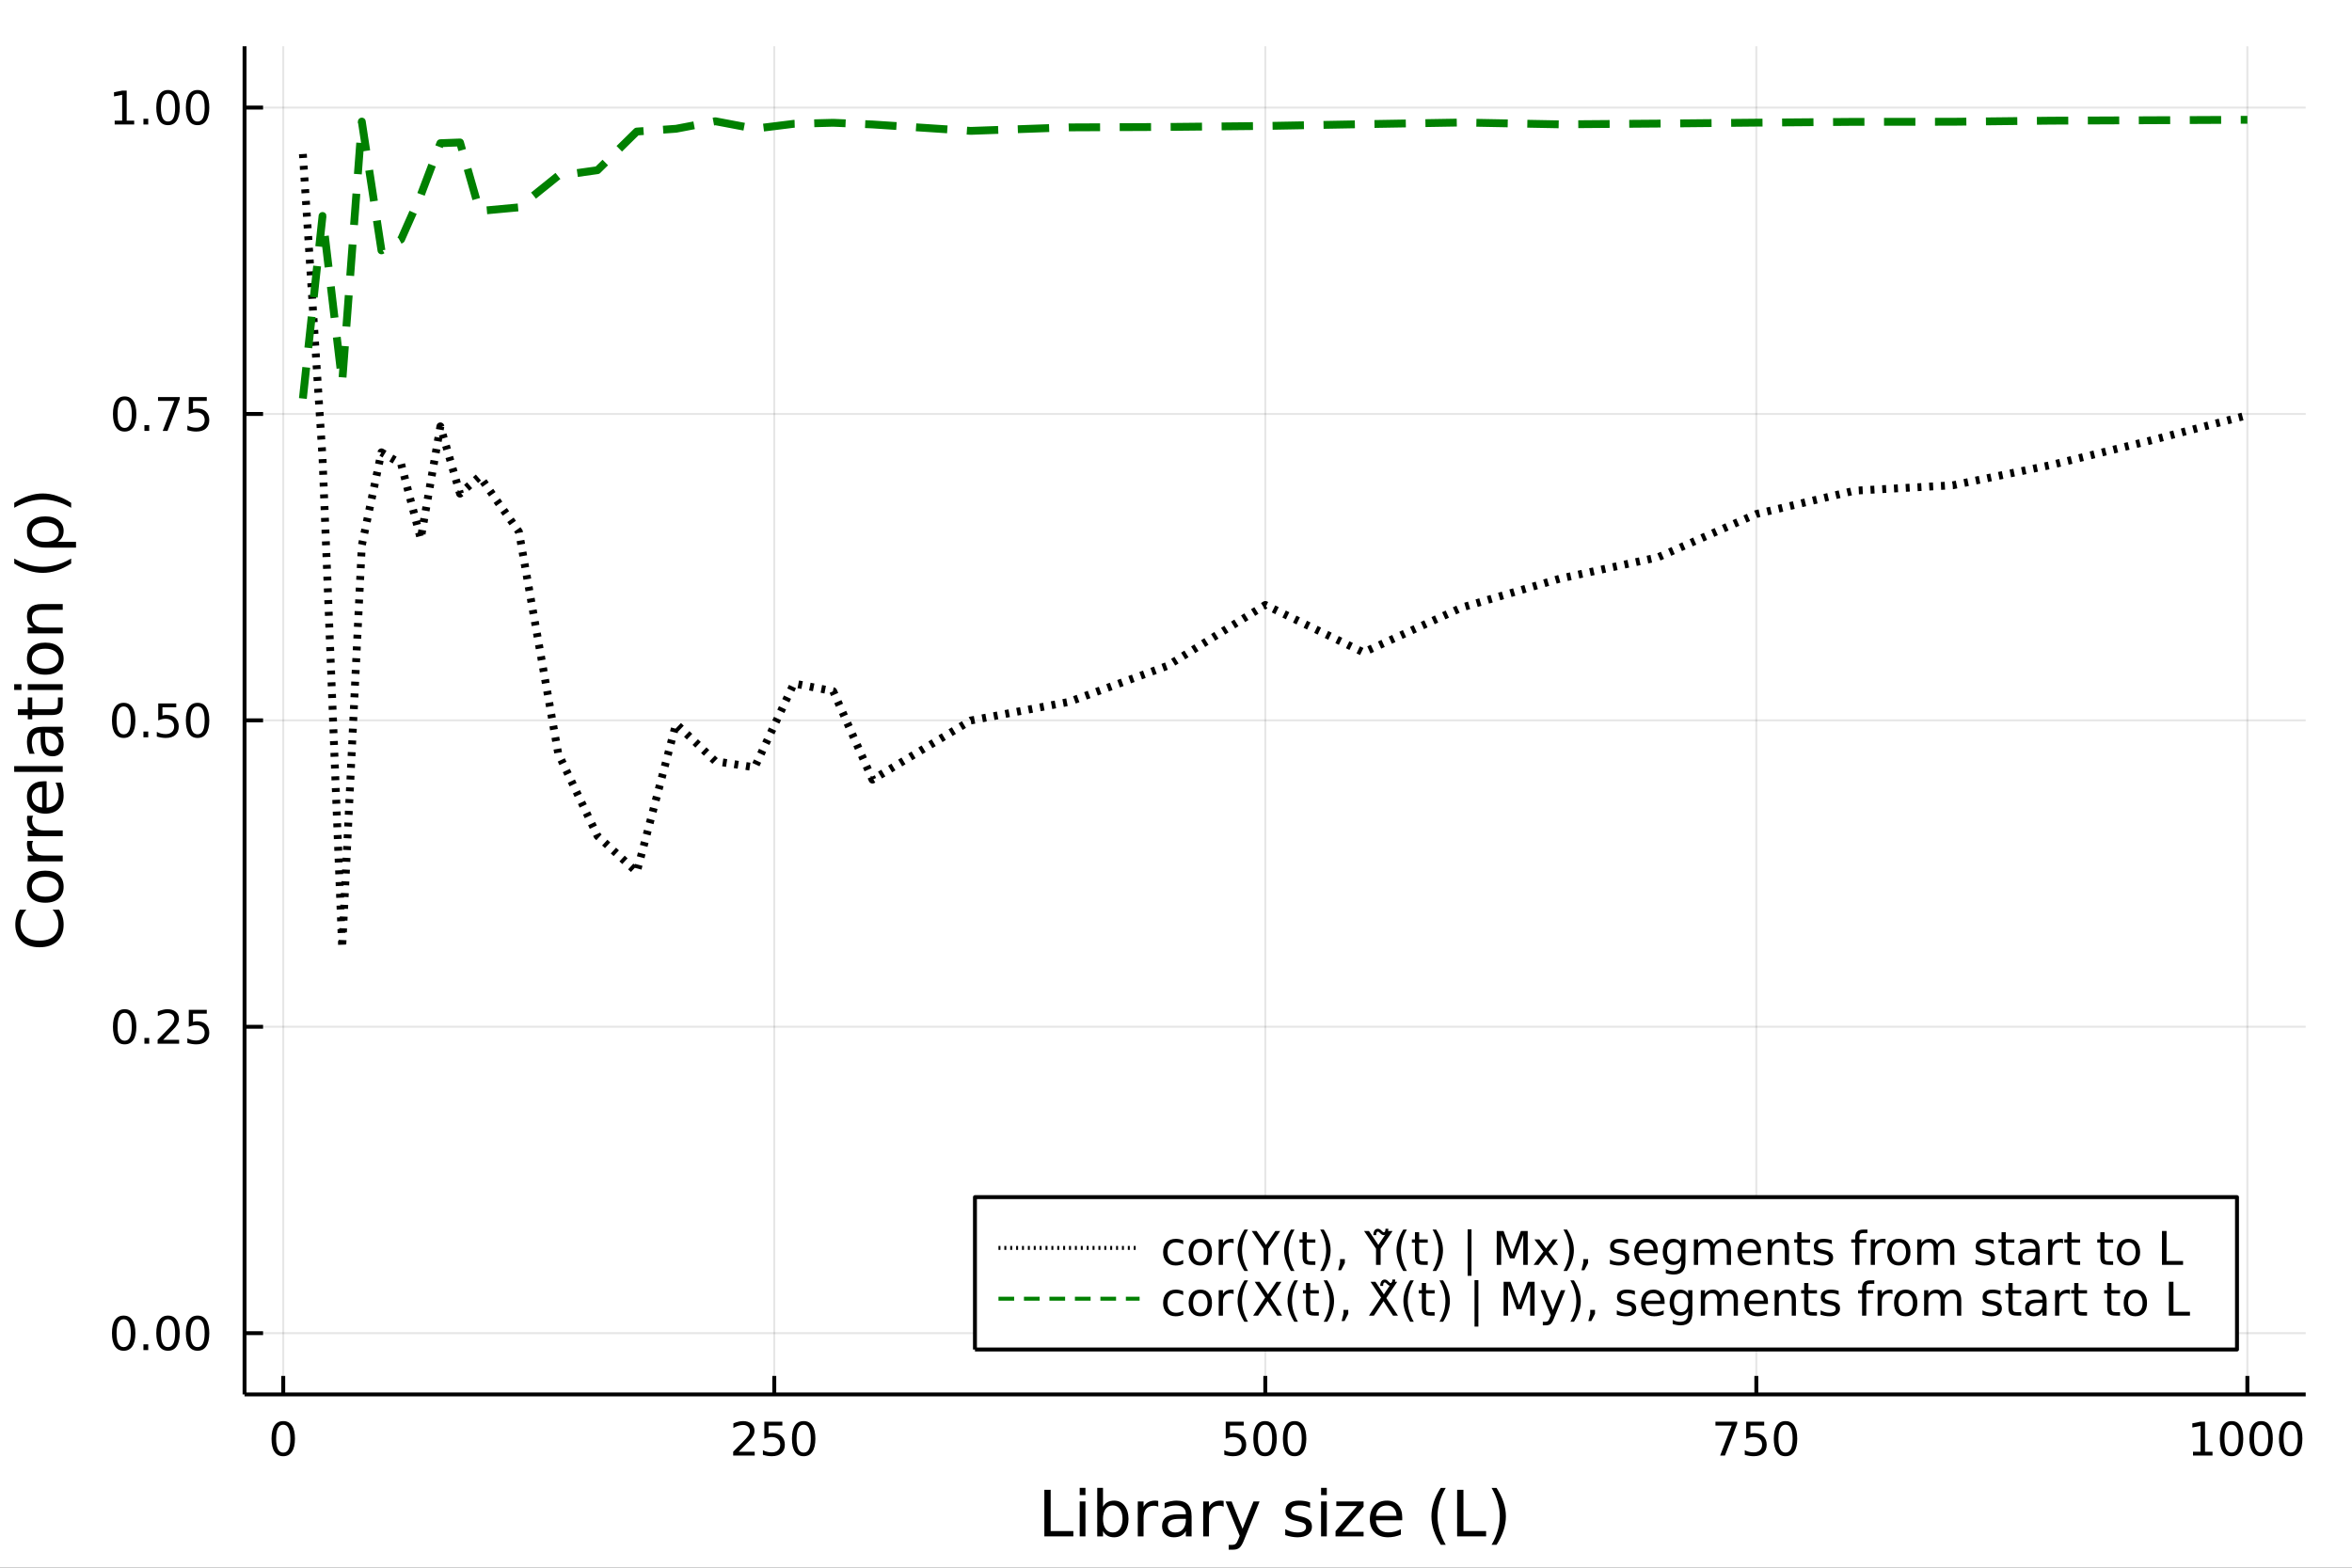 <?xml version="1.0" encoding="utf-8"?>
<svg xmlns="http://www.w3.org/2000/svg" xmlns:xlink="http://www.w3.org/1999/xlink" width="600" height="400" viewBox="0 0 2400 1600">
<rect x="0" y="0" width="2400" height="1600" fill="#333333" stroke="none"/>
<defs>
  <clipPath id="clip560">
    <rect x="0" y="0" width="2400" height="1600"/>
  </clipPath>
</defs>
<path clip-path="url(#clip560)" d="
M0 1600 L2400 1600 L2400 0 L0 0  Z
  " fill="#ffffff" fill-rule="evenodd" fill-opacity="1"/>
<defs>
  <clipPath id="clip561">
    <rect x="480" y="0" width="1681" height="1600"/>
  </clipPath>
</defs>
<path clip-path="url(#clip560)" d="
M249.542 1423.18 L2352.76 1423.18 L2352.76 47.244 L249.542 47.244  Z
  " fill="#ffffff" fill-rule="evenodd" fill-opacity="1"/>
<defs>
  <clipPath id="clip562">
    <rect x="249" y="47" width="2104" height="1377"/>
  </clipPath>
</defs>
<polyline clip-path="url(#clip562)" style="stroke:#000000; stroke-linecap:butt; stroke-linejoin:round; stroke-width:2; stroke-opacity:0.1; fill:none" points="
  289.025,1423.18 289.025,47.244 
  "/>
<polyline clip-path="url(#clip562)" style="stroke:#000000; stroke-linecap:butt; stroke-linejoin:round; stroke-width:2; stroke-opacity:0.1; fill:none" points="
  790.076,1423.18 790.076,47.244 
  "/>
<polyline clip-path="url(#clip562)" style="stroke:#000000; stroke-linecap:butt; stroke-linejoin:round; stroke-width:2; stroke-opacity:0.1; fill:none" points="
  1291.13,1423.18 1291.13,47.244 
  "/>
<polyline clip-path="url(#clip562)" style="stroke:#000000; stroke-linecap:butt; stroke-linejoin:round; stroke-width:2; stroke-opacity:0.1; fill:none" points="
  1792.18,1423.18 1792.18,47.244 
  "/>
<polyline clip-path="url(#clip562)" style="stroke:#000000; stroke-linecap:butt; stroke-linejoin:round; stroke-width:2; stroke-opacity:0.1; fill:none" points="
  2293.23,1423.18 2293.23,47.244 
  "/>
<polyline clip-path="url(#clip560)" style="stroke:#000000; stroke-linecap:butt; stroke-linejoin:round; stroke-width:4; stroke-opacity:1; fill:none" points="
  249.542,1423.18 2352.76,1423.18 
  "/>
<polyline clip-path="url(#clip560)" style="stroke:#000000; stroke-linecap:butt; stroke-linejoin:round; stroke-width:4; stroke-opacity:1; fill:none" points="
  289.025,1423.18 289.025,1404.28 
  "/>
<polyline clip-path="url(#clip560)" style="stroke:#000000; stroke-linecap:butt; stroke-linejoin:round; stroke-width:4; stroke-opacity:1; fill:none" points="
  790.076,1423.18 790.076,1404.28 
  "/>
<polyline clip-path="url(#clip560)" style="stroke:#000000; stroke-linecap:butt; stroke-linejoin:round; stroke-width:4; stroke-opacity:1; fill:none" points="
  1291.13,1423.18 1291.13,1404.28 
  "/>
<polyline clip-path="url(#clip560)" style="stroke:#000000; stroke-linecap:butt; stroke-linejoin:round; stroke-width:4; stroke-opacity:1; fill:none" points="
  1792.18,1423.18 1792.18,1404.28 
  "/>
<polyline clip-path="url(#clip560)" style="stroke:#000000; stroke-linecap:butt; stroke-linejoin:round; stroke-width:4; stroke-opacity:1; fill:none" points="
  2293.23,1423.18 2293.23,1404.28 
  "/>
<path clip-path="url(#clip560)" d="M289.025 1454.1 Q285.414 1454.1 283.585 1457.66 Q281.78 1461.2 281.78 1468.33 Q281.78 1475.44 283.585 1479.01 Q285.414 1482.55 289.025 1482.55 Q292.659 1482.55 294.465 1479.01 Q296.293 1475.44 296.293 1468.33 Q296.293 1461.2 294.465 1457.66 Q292.659 1454.1 289.025 1454.1 M289.025 1450.39 Q294.835 1450.39 297.891 1455 Q300.969 1459.58 300.969 1468.33 Q300.969 1477.06 297.891 1481.67 Q294.835 1486.25 289.025 1486.25 Q283.215 1486.25 280.136 1481.67 Q277.081 1477.06 277.081 1468.33 Q277.081 1459.58 280.136 1455 Q283.215 1450.39 289.025 1450.39 Z" fill="#000000" fill-rule="evenodd" fill-opacity="1" /><path clip-path="url(#clip560)" d="M753.769 1481.64 L770.088 1481.64 L770.088 1485.58 L748.144 1485.58 L748.144 1481.64 Q750.806 1478.89 755.389 1474.26 Q759.996 1469.61 761.176 1468.27 Q763.421 1465.74 764.301 1464.01 Q765.204 1462.25 765.204 1460.56 Q765.204 1457.8 763.259 1456.07 Q761.338 1454.33 758.236 1454.33 Q756.037 1454.33 753.584 1455.09 Q751.153 1455.86 748.375 1457.41 L748.375 1452.69 Q751.199 1451.55 753.653 1450.97 Q756.107 1450.39 758.144 1450.39 Q763.514 1450.39 766.708 1453.08 Q769.903 1455.77 769.903 1460.26 Q769.903 1462.39 769.093 1464.31 Q768.306 1466.2 766.199 1468.8 Q765.621 1469.47 762.519 1472.69 Q759.417 1475.88 753.769 1481.64 Z" fill="#000000" fill-rule="evenodd" fill-opacity="1" /><path clip-path="url(#clip560)" d="M779.949 1451.02 L798.306 1451.02 L798.306 1454.96 L784.232 1454.96 L784.232 1463.43 Q785.25 1463.08 786.269 1462.92 Q787.287 1462.73 788.306 1462.73 Q794.093 1462.73 797.472 1465.9 Q800.852 1469.08 800.852 1474.49 Q800.852 1480.07 797.38 1483.17 Q793.907 1486.25 787.588 1486.25 Q785.412 1486.25 783.144 1485.88 Q780.898 1485.51 778.491 1484.77 L778.491 1480.07 Q780.574 1481.2 782.796 1481.76 Q785.019 1482.32 787.495 1482.32 Q791.5 1482.32 793.838 1480.21 Q796.176 1478.1 796.176 1474.49 Q796.176 1470.88 793.838 1468.77 Q791.5 1466.67 787.495 1466.67 Q785.62 1466.67 783.745 1467.08 Q781.894 1467.5 779.949 1468.38 L779.949 1451.02 Z" fill="#000000" fill-rule="evenodd" fill-opacity="1" /><path clip-path="url(#clip560)" d="M820.065 1454.1 Q816.454 1454.1 814.625 1457.66 Q812.819 1461.2 812.819 1468.33 Q812.819 1475.44 814.625 1479.01 Q816.454 1482.55 820.065 1482.55 Q823.699 1482.55 825.504 1479.01 Q827.333 1475.44 827.333 1468.33 Q827.333 1461.2 825.504 1457.66 Q823.699 1454.1 820.065 1454.1 M820.065 1450.39 Q825.875 1450.39 828.93 1455 Q832.009 1459.58 832.009 1468.33 Q832.009 1477.06 828.93 1481.67 Q825.875 1486.25 820.065 1486.25 Q814.255 1486.25 811.176 1481.67 Q808.12 1477.06 808.12 1468.33 Q808.12 1459.58 811.176 1455 Q814.255 1450.39 820.065 1450.39 Z" fill="#000000" fill-rule="evenodd" fill-opacity="1" /><path clip-path="url(#clip560)" d="M1250.75 1451.02 L1269.1 1451.02 L1269.1 1454.96 L1255.03 1454.96 L1255.03 1463.43 Q1256.05 1463.08 1257.07 1462.92 Q1258.08 1462.73 1259.1 1462.73 Q1264.89 1462.73 1268.27 1465.9 Q1271.65 1469.08 1271.65 1474.49 Q1271.65 1480.07 1268.18 1483.17 Q1264.7 1486.25 1258.39 1486.25 Q1256.21 1486.25 1253.94 1485.88 Q1251.7 1485.51 1249.29 1484.77 L1249.29 1480.07 Q1251.37 1481.2 1253.59 1481.76 Q1255.82 1482.32 1258.29 1482.32 Q1262.3 1482.32 1264.64 1480.21 Q1266.97 1478.1 1266.97 1474.49 Q1266.97 1470.88 1264.64 1468.77 Q1262.3 1466.67 1258.29 1466.67 Q1256.42 1466.67 1254.54 1467.08 Q1252.69 1467.5 1250.75 1468.38 L1250.75 1451.02 Z" fill="#000000" fill-rule="evenodd" fill-opacity="1" /><path clip-path="url(#clip560)" d="M1290.86 1454.1 Q1287.25 1454.1 1285.42 1457.66 Q1283.62 1461.2 1283.62 1468.33 Q1283.62 1475.44 1285.42 1479.01 Q1287.25 1482.55 1290.86 1482.55 Q1294.5 1482.55 1296.3 1479.01 Q1298.13 1475.44 1298.13 1468.33 Q1298.13 1461.2 1296.3 1457.66 Q1294.5 1454.1 1290.86 1454.1 M1290.86 1450.39 Q1296.67 1450.39 1299.73 1455 Q1302.81 1459.58 1302.81 1468.33 Q1302.81 1477.06 1299.73 1481.67 Q1296.67 1486.25 1290.86 1486.25 Q1285.05 1486.25 1281.97 1481.67 Q1278.92 1477.06 1278.92 1468.33 Q1278.92 1459.58 1281.97 1455 Q1285.05 1450.39 1290.86 1450.39 Z" fill="#000000" fill-rule="evenodd" fill-opacity="1" /><path clip-path="url(#clip560)" d="M1321.02 1454.1 Q1317.41 1454.1 1315.58 1457.66 Q1313.78 1461.2 1313.78 1468.33 Q1313.78 1475.44 1315.58 1479.01 Q1317.41 1482.55 1321.02 1482.55 Q1324.66 1482.55 1326.46 1479.01 Q1328.29 1475.44 1328.29 1468.33 Q1328.29 1461.2 1326.46 1457.66 Q1324.66 1454.1 1321.02 1454.1 M1321.02 1450.39 Q1326.83 1450.39 1329.89 1455 Q1332.97 1459.58 1332.97 1468.33 Q1332.97 1477.06 1329.89 1481.67 Q1326.83 1486.25 1321.02 1486.25 Q1315.21 1486.25 1312.13 1481.67 Q1309.08 1477.06 1309.08 1468.33 Q1309.08 1459.58 1312.13 1455 Q1315.21 1450.39 1321.02 1450.39 Z" fill="#000000" fill-rule="evenodd" fill-opacity="1" /><path clip-path="url(#clip560)" d="M1750.46 1451.02 L1772.68 1451.02 L1772.68 1453.01 L1760.13 1485.58 L1755.25 1485.58 L1767.05 1454.96 L1750.46 1454.96 L1750.46 1451.02 Z" fill="#000000" fill-rule="evenodd" fill-opacity="1" /><path clip-path="url(#clip560)" d="M1781.84 1451.02 L1800.2 1451.02 L1800.2 1454.96 L1786.13 1454.96 L1786.13 1463.43 Q1787.14 1463.08 1788.16 1462.92 Q1789.18 1462.73 1790.2 1462.73 Q1795.99 1462.73 1799.37 1465.9 Q1802.75 1469.08 1802.75 1474.49 Q1802.75 1480.07 1799.27 1483.17 Q1795.8 1486.25 1789.48 1486.25 Q1787.31 1486.25 1785.04 1485.88 Q1782.79 1485.51 1780.39 1484.77 L1780.39 1480.07 Q1782.47 1481.2 1784.69 1481.76 Q1786.91 1482.32 1789.39 1482.32 Q1793.39 1482.32 1795.73 1480.21 Q1798.07 1478.1 1798.07 1474.49 Q1798.07 1470.88 1795.73 1468.77 Q1793.39 1466.67 1789.39 1466.67 Q1787.52 1466.67 1785.64 1467.08 Q1783.79 1467.5 1781.84 1468.38 L1781.84 1451.02 Z" fill="#000000" fill-rule="evenodd" fill-opacity="1" /><path clip-path="url(#clip560)" d="M1821.96 1454.1 Q1818.35 1454.1 1816.52 1457.66 Q1814.71 1461.2 1814.71 1468.33 Q1814.71 1475.44 1816.52 1479.01 Q1818.35 1482.55 1821.96 1482.55 Q1825.59 1482.55 1827.4 1479.01 Q1829.23 1475.44 1829.23 1468.33 Q1829.23 1461.2 1827.4 1457.66 Q1825.59 1454.1 1821.96 1454.1 M1821.96 1450.39 Q1827.77 1450.39 1830.83 1455 Q1833.9 1459.58 1833.9 1468.33 Q1833.9 1477.06 1830.83 1481.67 Q1827.77 1486.25 1821.96 1486.25 Q1816.15 1486.25 1813.07 1481.67 Q1810.02 1477.06 1810.02 1468.33 Q1810.02 1459.58 1813.07 1455 Q1816.15 1450.39 1821.96 1450.39 Z" fill="#000000" fill-rule="evenodd" fill-opacity="1" /><path clip-path="url(#clip560)" d="M2237.76 1481.64 L2245.4 1481.64 L2245.4 1455.28 L2237.09 1456.95 L2237.09 1452.69 L2245.35 1451.02 L2250.03 1451.02 L2250.03 1481.64 L2257.66 1481.64 L2257.66 1485.58 L2237.76 1485.58 L2237.76 1481.64 Z" fill="#000000" fill-rule="evenodd" fill-opacity="1" /><path clip-path="url(#clip560)" d="M2277.11 1454.1 Q2273.5 1454.1 2271.67 1457.66 Q2269.86 1461.2 2269.86 1468.33 Q2269.86 1475.44 2271.67 1479.01 Q2273.5 1482.55 2277.11 1482.55 Q2280.74 1482.55 2282.55 1479.01 Q2284.38 1475.44 2284.38 1468.33 Q2284.38 1461.2 2282.55 1457.66 Q2280.74 1454.1 2277.11 1454.1 M2277.11 1450.39 Q2282.92 1450.39 2285.97 1455 Q2289.05 1459.58 2289.05 1468.33 Q2289.05 1477.06 2285.97 1481.67 Q2282.92 1486.25 2277.11 1486.25 Q2271.3 1486.25 2268.22 1481.67 Q2265.16 1477.06 2265.16 1468.33 Q2265.16 1459.58 2268.22 1455 Q2271.3 1450.39 2277.11 1450.39 Z" fill="#000000" fill-rule="evenodd" fill-opacity="1" /><path clip-path="url(#clip560)" d="M2307.27 1454.1 Q2303.66 1454.1 2301.83 1457.66 Q2300.02 1461.2 2300.02 1468.33 Q2300.02 1475.44 2301.83 1479.01 Q2303.66 1482.55 2307.27 1482.55 Q2310.9 1482.55 2312.71 1479.01 Q2314.54 1475.44 2314.54 1468.33 Q2314.54 1461.2 2312.71 1457.66 Q2310.9 1454.1 2307.27 1454.1 M2307.27 1450.39 Q2313.08 1450.39 2316.14 1455 Q2319.21 1459.58 2319.21 1468.33 Q2319.21 1477.06 2316.14 1481.67 Q2313.08 1486.25 2307.27 1486.25 Q2301.46 1486.25 2298.38 1481.67 Q2295.33 1477.06 2295.33 1468.33 Q2295.33 1459.58 2298.38 1455 Q2301.46 1450.39 2307.27 1450.39 Z" fill="#000000" fill-rule="evenodd" fill-opacity="1" /><path clip-path="url(#clip560)" d="M2337.43 1454.1 Q2333.82 1454.1 2331.99 1457.66 Q2330.19 1461.2 2330.19 1468.33 Q2330.19 1475.44 2331.99 1479.01 Q2333.82 1482.55 2337.43 1482.55 Q2341.07 1482.55 2342.87 1479.01 Q2344.7 1475.44 2344.7 1468.33 Q2344.7 1461.2 2342.87 1457.66 Q2341.07 1454.1 2337.43 1454.1 M2337.43 1450.39 Q2343.24 1450.39 2346.3 1455 Q2349.38 1459.58 2349.38 1468.33 Q2349.38 1477.06 2346.3 1481.67 Q2343.24 1486.25 2337.43 1486.25 Q2331.62 1486.25 2328.54 1481.67 Q2325.49 1477.06 2325.49 1468.33 Q2325.49 1459.58 2328.54 1455 Q2331.62 1450.39 2337.43 1450.39 Z" fill="#000000" fill-rule="evenodd" fill-opacity="1" /><path clip-path="url(#clip560)" d="M1065.68 1520.52 L1072.11 1520.52 L1072.11 1562.63 L1095.25 1562.63 L1095.25 1568.04 L1065.68 1568.04 L1065.68 1520.52 Z" fill="#000000" fill-rule="evenodd" fill-opacity="1" /><path clip-path="url(#clip560)" d="M1101.74 1532.4 L1107.6 1532.4 L1107.6 1568.04 L1101.74 1568.04 L1101.74 1532.4 M1101.74 1518.52 L1107.6 1518.52 L1107.6 1525.93 L1101.74 1525.93 L1101.74 1518.52 Z" fill="#000000" fill-rule="evenodd" fill-opacity="1" /><path clip-path="url(#clip560)" d="M1145.44 1550.25 Q1145.44 1543.79 1142.77 1540.13 Q1140.13 1536.44 1135.48 1536.44 Q1130.83 1536.44 1128.16 1540.13 Q1125.52 1543.79 1125.52 1550.25 Q1125.52 1556.71 1128.16 1560.4 Q1130.83 1564.07 1135.48 1564.07 Q1140.13 1564.07 1142.77 1560.4 Q1145.44 1556.71 1145.44 1550.25 M1125.52 1537.81 Q1127.37 1534.62 1130.17 1533.1 Q1133 1531.54 1136.91 1531.54 Q1143.41 1531.54 1147.45 1536.69 Q1151.52 1541.85 1151.52 1550.25 Q1151.52 1558.65 1147.45 1563.81 Q1143.41 1568.97 1136.91 1568.97 Q1133 1568.97 1130.17 1567.44 Q1127.37 1565.88 1125.52 1562.7 L1125.52 1568.04 L1119.63 1568.04 L1119.63 1518.52 L1125.52 1518.52 L1125.52 1537.81 Z" fill="#000000" fill-rule="evenodd" fill-opacity="1" /><path clip-path="url(#clip560)" d="M1181.89 1537.87 Q1180.9 1537.3 1179.72 1537.04 Q1178.58 1536.76 1177.18 1536.76 Q1172.21 1536.76 1169.54 1540 Q1166.9 1543.22 1166.9 1549.27 L1166.9 1568.04 L1161.01 1568.04 L1161.01 1532.4 L1166.9 1532.4 L1166.9 1537.93 Q1168.74 1534.69 1171.7 1533.13 Q1174.66 1531.54 1178.9 1531.54 Q1179.5 1531.54 1180.23 1531.63 Q1180.96 1531.7 1181.86 1531.85 L1181.89 1537.87 Z" fill="#000000" fill-rule="evenodd" fill-opacity="1" /><path clip-path="url(#clip560)" d="M1204.23 1550.12 Q1197.13 1550.12 1194.4 1551.75 Q1191.66 1553.37 1191.66 1557.29 Q1191.66 1560.4 1193.7 1562.25 Q1195.76 1564.07 1199.3 1564.07 Q1204.17 1564.07 1207.1 1560.63 Q1210.06 1557.16 1210.06 1551.43 L1210.06 1550.12 L1204.23 1550.12 M1215.91 1547.71 L1215.91 1568.04 L1210.06 1568.04 L1210.06 1562.63 Q1208.05 1565.88 1205.06 1567.44 Q1202.07 1568.97 1197.74 1568.97 Q1192.26 1568.97 1189.02 1565.91 Q1185.8 1562.82 1185.8 1557.67 Q1185.8 1551.65 1189.81 1548.6 Q1193.85 1545.54 1201.84 1545.54 L1210.06 1545.54 L1210.06 1544.97 Q1210.06 1540.93 1207.38 1538.73 Q1204.74 1536.5 1199.93 1536.5 Q1196.88 1536.5 1193.98 1537.23 Q1191.09 1537.97 1188.41 1539.43 L1188.41 1534.02 Q1191.63 1532.78 1194.65 1532.17 Q1197.67 1531.54 1200.54 1531.54 Q1208.27 1531.54 1212.09 1535.55 Q1215.91 1539.56 1215.91 1547.71 Z" fill="#000000" fill-rule="evenodd" fill-opacity="1" /><path clip-path="url(#clip560)" d="M1248.63 1537.87 Q1247.65 1537.3 1246.47 1537.04 Q1245.32 1536.76 1243.92 1536.76 Q1238.96 1536.76 1236.28 1540 Q1233.64 1543.22 1233.64 1549.27 L1233.64 1568.04 L1227.75 1568.04 L1227.75 1532.4 L1233.64 1532.4 L1233.64 1537.93 Q1235.49 1534.69 1238.45 1533.13 Q1241.41 1531.54 1245.64 1531.54 Q1246.24 1531.54 1246.98 1531.63 Q1247.71 1531.7 1248.6 1531.85 L1248.63 1537.87 Z" fill="#000000" fill-rule="evenodd" fill-opacity="1" /><path clip-path="url(#clip560)" d="M1269.61 1571.35 Q1267.12 1577.72 1264.77 1579.66 Q1262.41 1581.6 1258.47 1581.6 L1253.79 1581.6 L1253.79 1576.7 L1257.23 1576.7 Q1259.64 1576.7 1260.98 1575.56 Q1262.32 1574.41 1263.94 1570.14 L1264.99 1567.47 L1250.57 1532.4 L1256.78 1532.4 L1267.92 1560.28 L1279.06 1532.4 L1285.27 1532.4 L1269.61 1571.35 Z" fill="#000000" fill-rule="evenodd" fill-opacity="1" /><path clip-path="url(#clip560)" d="M1336.8 1533.45 L1336.8 1538.98 Q1334.31 1537.71 1331.64 1537.07 Q1328.97 1536.44 1326.1 1536.44 Q1321.74 1536.44 1319.55 1537.77 Q1317.38 1539.11 1317.38 1541.79 Q1317.38 1543.82 1318.94 1545 Q1320.5 1546.15 1325.21 1547.2 L1327.22 1547.64 Q1333.45 1548.98 1336.06 1551.43 Q1338.71 1553.85 1338.71 1558.21 Q1338.71 1563.17 1334.76 1566.07 Q1330.84 1568.97 1323.97 1568.97 Q1321.11 1568.97 1317.99 1568.39 Q1314.9 1567.85 1311.46 1566.74 L1311.46 1560.69 Q1314.71 1562.38 1317.86 1563.24 Q1321.01 1564.07 1324.1 1564.07 Q1328.24 1564.07 1330.46 1562.66 Q1332.69 1561.23 1332.69 1558.65 Q1332.69 1556.27 1331.07 1554.99 Q1329.48 1553.72 1324.03 1552.54 L1322 1552.07 Q1316.55 1550.92 1314.14 1548.56 Q1311.72 1546.18 1311.72 1542.04 Q1311.72 1537.01 1315.28 1534.27 Q1318.85 1531.54 1325.4 1531.54 Q1328.65 1531.54 1331.51 1532.01 Q1334.38 1532.49 1336.8 1533.45 Z" fill="#000000" fill-rule="evenodd" fill-opacity="1" /><path clip-path="url(#clip560)" d="M1348.03 1532.4 L1353.89 1532.4 L1353.89 1568.04 L1348.03 1568.04 L1348.03 1532.4 M1348.03 1518.52 L1353.89 1518.52 L1353.89 1525.93 L1348.03 1525.93 L1348.03 1518.52 Z" fill="#000000" fill-rule="evenodd" fill-opacity="1" /><path clip-path="url(#clip560)" d="M1363.6 1532.4 L1391.41 1532.4 L1391.41 1537.74 L1369.39 1563.37 L1391.41 1563.37 L1391.41 1568.04 L1362.8 1568.04 L1362.8 1562.7 L1384.83 1537.07 L1363.6 1537.07 L1363.6 1532.4 Z" fill="#000000" fill-rule="evenodd" fill-opacity="1" /><path clip-path="url(#clip560)" d="M1430.85 1548.76 L1430.85 1551.62 L1403.92 1551.62 Q1404.31 1557.67 1407.55 1560.85 Q1410.83 1564 1416.65 1564 Q1420.03 1564 1423.18 1563.17 Q1426.36 1562.35 1429.48 1560.69 L1429.48 1566.23 Q1426.33 1567.57 1423.02 1568.27 Q1419.71 1568.97 1416.3 1568.97 Q1407.77 1568.97 1402.78 1564 Q1397.81 1559.04 1397.81 1550.57 Q1397.81 1541.82 1402.52 1536.69 Q1407.27 1531.54 1415.29 1531.54 Q1422.48 1531.54 1426.65 1536.18 Q1430.85 1540.8 1430.85 1548.76 M1424.99 1547.04 Q1424.93 1542.23 1422.29 1539.37 Q1419.68 1536.5 1415.35 1536.5 Q1410.45 1536.5 1407.49 1539.27 Q1404.56 1542.04 1404.11 1547.07 L1424.99 1547.04 Z" fill="#000000" fill-rule="evenodd" fill-opacity="1" /><path clip-path="url(#clip560)" d="M1475.25 1518.58 Q1470.99 1525.9 1468.92 1533.06 Q1466.85 1540.23 1466.85 1547.58 Q1466.85 1554.93 1468.92 1562.16 Q1471.02 1569.35 1475.25 1576.64 L1470.16 1576.64 Q1465.38 1569.16 1463 1561.93 Q1460.64 1554.71 1460.64 1547.58 Q1460.64 1540.48 1463 1533.29 Q1465.35 1526.09 1470.16 1518.58 L1475.25 1518.58 Z" fill="#000000" fill-rule="evenodd" fill-opacity="1" /><path clip-path="url(#clip560)" d="M1486.87 1520.52 L1493.3 1520.52 L1493.3 1562.63 L1516.44 1562.63 L1516.44 1568.04 L1486.87 1568.04 L1486.87 1520.52 Z" fill="#000000" fill-rule="evenodd" fill-opacity="1" /><path clip-path="url(#clip560)" d="M1522.01 1518.58 L1527.1 1518.58 Q1531.87 1526.09 1534.23 1533.29 Q1536.62 1540.48 1536.62 1547.58 Q1536.62 1554.71 1534.23 1561.93 Q1531.87 1569.16 1527.1 1576.64 L1522.01 1576.64 Q1526.24 1569.35 1528.31 1562.16 Q1530.41 1554.93 1530.41 1547.58 Q1530.41 1540.23 1528.31 1533.06 Q1526.24 1525.9 1522.01 1518.58 Z" fill="#000000" fill-rule="evenodd" fill-opacity="1" /><polyline clip-path="url(#clip562)" style="stroke:#000000; stroke-linecap:butt; stroke-linejoin:round; stroke-width:2; stroke-opacity:0.1; fill:none" points="
  249.542,1360.64 2352.76,1360.64 
  "/>
<polyline clip-path="url(#clip562)" style="stroke:#000000; stroke-linecap:butt; stroke-linejoin:round; stroke-width:2; stroke-opacity:0.1; fill:none" points="
  249.542,1047.92 2352.76,1047.92 
  "/>
<polyline clip-path="url(#clip562)" style="stroke:#000000; stroke-linecap:butt; stroke-linejoin:round; stroke-width:2; stroke-opacity:0.1; fill:none" points="
  249.542,735.212 2352.76,735.212 
  "/>
<polyline clip-path="url(#clip562)" style="stroke:#000000; stroke-linecap:butt; stroke-linejoin:round; stroke-width:2; stroke-opacity:0.1; fill:none" points="
  249.542,422.499 2352.76,422.499 
  "/>
<polyline clip-path="url(#clip562)" style="stroke:#000000; stroke-linecap:butt; stroke-linejoin:round; stroke-width:2; stroke-opacity:0.1; fill:none" points="
  249.542,109.787 2352.76,109.787 
  "/>
<polyline clip-path="url(#clip560)" style="stroke:#000000; stroke-linecap:butt; stroke-linejoin:round; stroke-width:4; stroke-opacity:1; fill:none" points="
  249.542,1423.18 249.542,47.244 
  "/>
<polyline clip-path="url(#clip560)" style="stroke:#000000; stroke-linecap:butt; stroke-linejoin:round; stroke-width:4; stroke-opacity:1; fill:none" points="
  249.542,1360.64 268.44,1360.64 
  "/>
<polyline clip-path="url(#clip560)" style="stroke:#000000; stroke-linecap:butt; stroke-linejoin:round; stroke-width:4; stroke-opacity:1; fill:none" points="
  249.542,1047.92 268.44,1047.92 
  "/>
<polyline clip-path="url(#clip560)" style="stroke:#000000; stroke-linecap:butt; stroke-linejoin:round; stroke-width:4; stroke-opacity:1; fill:none" points="
  249.542,735.212 268.44,735.212 
  "/>
<polyline clip-path="url(#clip560)" style="stroke:#000000; stroke-linecap:butt; stroke-linejoin:round; stroke-width:4; stroke-opacity:1; fill:none" points="
  249.542,422.499 268.44,422.499 
  "/>
<polyline clip-path="url(#clip560)" style="stroke:#000000; stroke-linecap:butt; stroke-linejoin:round; stroke-width:4; stroke-opacity:1; fill:none" points="
  249.542,109.787 268.44,109.787 
  "/>
<path clip-path="url(#clip560)" d="M126.205 1346.44 Q122.593 1346.44 120.765 1350 Q118.959 1353.54 118.959 1360.67 Q118.959 1367.78 120.765 1371.34 Q122.593 1374.88 126.205 1374.88 Q129.839 1374.88 131.644 1371.34 Q133.473 1367.78 133.473 1360.67 Q133.473 1353.54 131.644 1350 Q129.839 1346.44 126.205 1346.44 M126.205 1342.73 Q132.015 1342.73 135.07 1347.34 Q138.149 1351.92 138.149 1360.67 Q138.149 1369.4 135.07 1374.01 Q132.015 1378.59 126.205 1378.59 Q120.394 1378.59 117.316 1374.01 Q114.26 1369.4 114.26 1360.67 Q114.26 1351.92 117.316 1347.34 Q120.394 1342.73 126.205 1342.73 Z" fill="#000000" fill-rule="evenodd" fill-opacity="1" /><path clip-path="url(#clip560)" d="M146.366 1372.04 L151.251 1372.04 L151.251 1377.92 L146.366 1377.92 L146.366 1372.04 Z" fill="#000000" fill-rule="evenodd" fill-opacity="1" /><path clip-path="url(#clip560)" d="M171.436 1346.44 Q167.825 1346.44 165.996 1350 Q164.19 1353.54 164.19 1360.67 Q164.19 1367.78 165.996 1371.34 Q167.825 1374.88 171.436 1374.88 Q175.07 1374.88 176.876 1371.34 Q178.704 1367.78 178.704 1360.67 Q178.704 1353.54 176.876 1350 Q175.07 1346.44 171.436 1346.44 M171.436 1342.73 Q177.246 1342.73 180.301 1347.34 Q183.38 1351.92 183.38 1360.67 Q183.38 1369.4 180.301 1374.01 Q177.246 1378.59 171.436 1378.59 Q165.626 1378.59 162.547 1374.01 Q159.491 1369.4 159.491 1360.67 Q159.491 1351.92 162.547 1347.34 Q165.626 1342.73 171.436 1342.73 Z" fill="#000000" fill-rule="evenodd" fill-opacity="1" /><path clip-path="url(#clip560)" d="M201.598 1346.44 Q197.987 1346.44 196.158 1350 Q194.352 1353.54 194.352 1360.67 Q194.352 1367.78 196.158 1371.34 Q197.987 1374.88 201.598 1374.88 Q205.232 1374.88 207.037 1371.34 Q208.866 1367.78 208.866 1360.67 Q208.866 1353.54 207.037 1350 Q205.232 1346.44 201.598 1346.44 M201.598 1342.73 Q207.408 1342.73 210.463 1347.34 Q213.542 1351.92 213.542 1360.67 Q213.542 1369.4 210.463 1374.01 Q207.408 1378.59 201.598 1378.59 Q195.787 1378.59 192.709 1374.01 Q189.653 1369.4 189.653 1360.67 Q189.653 1351.92 192.709 1347.34 Q195.787 1342.73 201.598 1342.73 Z" fill="#000000" fill-rule="evenodd" fill-opacity="1" /><path clip-path="url(#clip560)" d="M127.2 1033.72 Q123.589 1033.72 121.76 1037.29 Q119.955 1040.83 119.955 1047.96 Q119.955 1055.07 121.76 1058.63 Q123.589 1062.17 127.2 1062.17 Q130.834 1062.17 132.64 1058.63 Q134.468 1055.07 134.468 1047.96 Q134.468 1040.83 132.64 1037.29 Q130.834 1033.72 127.2 1033.72 M127.2 1030.02 Q133.01 1030.02 136.066 1034.63 Q139.144 1039.21 139.144 1047.96 Q139.144 1056.69 136.066 1061.29 Q133.01 1065.88 127.2 1065.88 Q121.39 1065.88 118.311 1061.29 Q115.256 1056.69 115.256 1047.96 Q115.256 1039.21 118.311 1034.63 Q121.39 1030.02 127.2 1030.02 Z" fill="#000000" fill-rule="evenodd" fill-opacity="1" /><path clip-path="url(#clip560)" d="M147.362 1059.33 L152.246 1059.33 L152.246 1065.2 L147.362 1065.2 L147.362 1059.33 Z" fill="#000000" fill-rule="evenodd" fill-opacity="1" /><path clip-path="url(#clip560)" d="M166.459 1061.27 L182.778 1061.27 L182.778 1065.2 L160.834 1065.2 L160.834 1061.27 Q163.496 1058.51 168.079 1053.89 Q172.686 1049.23 173.866 1047.89 Q176.112 1045.37 176.991 1043.63 Q177.894 1041.87 177.894 1040.18 Q177.894 1037.43 175.95 1035.69 Q174.028 1033.95 170.927 1033.95 Q168.727 1033.95 166.274 1034.72 Q163.843 1035.48 161.065 1037.03 L161.065 1032.31 Q163.89 1031.18 166.343 1030.6 Q168.797 1030.02 170.834 1030.02 Q176.204 1030.02 179.399 1032.7 Q182.593 1035.39 182.593 1039.88 Q182.593 1042.01 181.783 1043.93 Q180.996 1045.83 178.889 1048.42 Q178.311 1049.09 175.209 1052.31 Q172.107 1055.51 166.459 1061.27 Z" fill="#000000" fill-rule="evenodd" fill-opacity="1" /><path clip-path="url(#clip560)" d="M192.639 1030.64 L210.996 1030.64 L210.996 1034.58 L196.922 1034.58 L196.922 1043.05 Q197.94 1042.7 198.959 1042.54 Q199.977 1042.36 200.996 1042.36 Q206.783 1042.36 210.162 1045.53 Q213.542 1048.7 213.542 1054.12 Q213.542 1059.7 210.07 1062.8 Q206.598 1065.88 200.278 1065.88 Q198.102 1065.88 195.834 1065.51 Q193.588 1065.14 191.181 1064.39 L191.181 1059.7 Q193.264 1060.83 195.487 1061.39 Q197.709 1061.94 200.186 1061.94 Q204.19 1061.94 206.528 1059.83 Q208.866 1057.73 208.866 1054.12 Q208.866 1050.51 206.528 1048.4 Q204.19 1046.29 200.186 1046.29 Q198.311 1046.29 196.436 1046.71 Q194.584 1047.13 192.639 1048.01 L192.639 1030.64 Z" fill="#000000" fill-rule="evenodd" fill-opacity="1" /><path clip-path="url(#clip560)" d="M126.205 721.011 Q122.593 721.011 120.765 724.575 Q118.959 728.117 118.959 735.247 Q118.959 742.353 120.765 745.918 Q122.593 749.46 126.205 749.46 Q129.839 749.46 131.644 745.918 Q133.473 742.353 133.473 735.247 Q133.473 728.117 131.644 724.575 Q129.839 721.011 126.205 721.011 M126.205 717.307 Q132.015 717.307 135.07 721.913 Q138.149 726.497 138.149 735.247 Q138.149 743.973 135.07 748.58 Q132.015 753.163 126.205 753.163 Q120.394 753.163 117.316 748.58 Q114.26 743.973 114.26 735.247 Q114.26 726.497 117.316 721.913 Q120.394 717.307 126.205 717.307 Z" fill="#000000" fill-rule="evenodd" fill-opacity="1" /><path clip-path="url(#clip560)" d="M146.366 746.612 L151.251 746.612 L151.251 752.492 L146.366 752.492 L146.366 746.612 Z" fill="#000000" fill-rule="evenodd" fill-opacity="1" /><path clip-path="url(#clip560)" d="M161.482 717.932 L179.839 717.932 L179.839 721.867 L165.765 721.867 L165.765 730.339 Q166.783 729.992 167.802 729.83 Q168.82 729.645 169.839 729.645 Q175.626 729.645 179.005 732.816 Q182.385 735.987 182.385 741.404 Q182.385 746.983 178.913 750.085 Q175.44 753.163 169.121 753.163 Q166.945 753.163 164.677 752.793 Q162.431 752.423 160.024 751.682 L160.024 746.983 Q162.107 748.117 164.329 748.673 Q166.552 749.228 169.028 749.228 Q173.033 749.228 175.371 747.122 Q177.709 745.015 177.709 741.404 Q177.709 737.793 175.371 735.687 Q173.033 733.58 169.028 733.58 Q167.153 733.58 165.278 733.997 Q163.427 734.413 161.482 735.293 L161.482 717.932 Z" fill="#000000" fill-rule="evenodd" fill-opacity="1" /><path clip-path="url(#clip560)" d="M201.598 721.011 Q197.987 721.011 196.158 724.575 Q194.352 728.117 194.352 735.247 Q194.352 742.353 196.158 745.918 Q197.987 749.46 201.598 749.46 Q205.232 749.46 207.037 745.918 Q208.866 742.353 208.866 735.247 Q208.866 728.117 207.037 724.575 Q205.232 721.011 201.598 721.011 M201.598 717.307 Q207.408 717.307 210.463 721.913 Q213.542 726.497 213.542 735.247 Q213.542 743.973 210.463 748.58 Q207.408 753.163 201.598 753.163 Q195.787 753.163 192.709 748.58 Q189.653 743.973 189.653 735.247 Q189.653 726.497 192.709 721.913 Q195.787 717.307 201.598 717.307 Z" fill="#000000" fill-rule="evenodd" fill-opacity="1" /><path clip-path="url(#clip560)" d="M127.2 408.298 Q123.589 408.298 121.76 411.863 Q119.955 415.404 119.955 422.534 Q119.955 429.64 121.76 433.205 Q123.589 436.747 127.2 436.747 Q130.834 436.747 132.64 433.205 Q134.468 429.64 134.468 422.534 Q134.468 415.404 132.64 411.863 Q130.834 408.298 127.2 408.298 M127.2 404.594 Q133.01 404.594 136.066 409.201 Q139.144 413.784 139.144 422.534 Q139.144 431.261 136.066 435.867 Q133.01 440.451 127.2 440.451 Q121.39 440.451 118.311 435.867 Q115.256 431.261 115.256 422.534 Q115.256 413.784 118.311 409.201 Q121.39 404.594 127.2 404.594 Z" fill="#000000" fill-rule="evenodd" fill-opacity="1" /><path clip-path="url(#clip560)" d="M147.362 433.9 L152.246 433.9 L152.246 439.779 L147.362 439.779 L147.362 433.9 Z" fill="#000000" fill-rule="evenodd" fill-opacity="1" /><path clip-path="url(#clip560)" d="M161.251 405.219 L183.473 405.219 L183.473 407.21 L170.927 439.779 L166.042 439.779 L177.848 409.154 L161.251 409.154 L161.251 405.219 Z" fill="#000000" fill-rule="evenodd" fill-opacity="1" /><path clip-path="url(#clip560)" d="M192.639 405.219 L210.996 405.219 L210.996 409.154 L196.922 409.154 L196.922 417.627 Q197.94 417.279 198.959 417.117 Q199.977 416.932 200.996 416.932 Q206.783 416.932 210.162 420.103 Q213.542 423.275 213.542 428.691 Q213.542 434.27 210.07 437.372 Q206.598 440.451 200.278 440.451 Q198.102 440.451 195.834 440.08 Q193.588 439.71 191.181 438.969 L191.181 434.27 Q193.264 435.404 195.487 435.96 Q197.709 436.515 200.186 436.515 Q204.19 436.515 206.528 434.409 Q208.866 432.302 208.866 428.691 Q208.866 425.08 206.528 422.974 Q204.19 420.867 200.186 420.867 Q198.311 420.867 196.436 421.284 Q194.584 421.701 192.639 422.58 L192.639 405.219 Z" fill="#000000" fill-rule="evenodd" fill-opacity="1" /><path clip-path="url(#clip560)" d="M117.015 123.131 L124.654 123.131 L124.654 96.766 L116.343 98.433 L116.343 94.173 L124.607 92.507 L129.283 92.507 L129.283 123.131 L136.922 123.131 L136.922 127.067 L117.015 127.067 L117.015 123.131 Z" fill="#000000" fill-rule="evenodd" fill-opacity="1" /><path clip-path="url(#clip560)" d="M146.366 121.187 L151.251 121.187 L151.251 127.067 L146.366 127.067 L146.366 121.187 Z" fill="#000000" fill-rule="evenodd" fill-opacity="1" /><path clip-path="url(#clip560)" d="M171.436 95.585 Q167.825 95.585 165.996 99.15 Q164.19 102.692 164.19 109.821 Q164.19 116.928 165.996 120.493 Q167.825 124.034 171.436 124.034 Q175.07 124.034 176.876 120.493 Q178.704 116.928 178.704 109.821 Q178.704 102.692 176.876 99.15 Q175.07 95.585 171.436 95.585 M171.436 91.882 Q177.246 91.882 180.301 96.488 Q183.38 101.071 183.38 109.821 Q183.38 118.548 180.301 123.155 Q177.246 127.738 171.436 127.738 Q165.626 127.738 162.547 123.155 Q159.491 118.548 159.491 109.821 Q159.491 101.071 162.547 96.488 Q165.626 91.882 171.436 91.882 Z" fill="#000000" fill-rule="evenodd" fill-opacity="1" /><path clip-path="url(#clip560)" d="M201.598 95.585 Q197.987 95.585 196.158 99.15 Q194.352 102.692 194.352 109.821 Q194.352 116.928 196.158 120.493 Q197.987 124.034 201.598 124.034 Q205.232 124.034 207.037 120.493 Q208.866 116.928 208.866 109.821 Q208.866 102.692 207.037 99.15 Q205.232 95.585 201.598 95.585 M201.598 91.882 Q207.408 91.882 210.463 96.488 Q213.542 101.071 213.542 109.821 Q213.542 118.548 210.463 123.155 Q207.408 127.738 201.598 127.738 Q195.787 127.738 192.709 123.155 Q189.653 118.548 189.653 109.821 Q189.653 101.071 192.709 96.488 Q195.787 91.882 201.598 91.882 Z" fill="#000000" fill-rule="evenodd" fill-opacity="1" /><path clip-path="url(#clip560)" d="M20.144 928.459 L26.924 928.459 Q23.9 931.705 22.404 935.398 Q20.908 939.058 20.908 943.196 Q20.908 951.344 25.905 955.672 Q30.871 960.001 40.292 960.001 Q49.681 960.001 54.678 955.672 Q59.644 951.344 59.644 943.196 Q59.644 939.058 58.148 935.398 Q56.652 931.705 53.628 928.459 L60.344 928.459 Q62.636 931.833 63.781 935.62 Q64.927 939.376 64.927 943.577 Q64.927 954.367 58.339 960.574 Q51.718 966.78 40.292 966.78 Q28.834 966.78 22.245 960.574 Q15.625 954.367 15.625 943.577 Q15.625 939.312 16.771 935.557 Q17.885 931.769 20.144 928.459 Z" fill="#000000" fill-rule="evenodd" fill-opacity="1" /><path clip-path="url(#clip560)" d="M32.462 904.969 Q32.462 909.68 36.154 912.417 Q39.815 915.155 46.212 915.155 Q52.609 915.155 56.302 912.449 Q59.962 909.712 59.962 904.969 Q59.962 900.291 56.27 897.553 Q52.578 894.816 46.212 894.816 Q39.878 894.816 36.186 897.553 Q32.462 900.291 32.462 904.969 M27.497 904.969 Q27.497 897.331 32.462 892.97 Q37.427 888.61 46.212 888.61 Q54.965 888.61 59.962 892.97 Q64.927 897.331 64.927 904.969 Q64.927 912.64 59.962 917.001 Q54.965 921.329 46.212 921.329 Q37.427 921.329 32.462 917.001 Q27.497 912.64 27.497 904.969 Z" fill="#000000" fill-rule="evenodd" fill-opacity="1" /><path clip-path="url(#clip560)" d="M33.831 858.245 Q33.258 859.232 33.003 860.41 Q32.717 861.555 32.717 862.956 Q32.717 867.921 35.963 870.595 Q39.178 873.236 45.225 873.236 L64.004 873.236 L64.004 879.125 L28.356 879.125 L28.356 873.236 L33.894 873.236 Q30.648 871.39 29.088 868.43 Q27.497 865.47 27.497 861.237 Q27.497 860.632 27.592 859.9 Q27.656 859.168 27.815 858.277 L33.831 858.245 Z" fill="#000000" fill-rule="evenodd" fill-opacity="1" /><path clip-path="url(#clip560)" d="M33.831 832.591 Q33.258 833.578 33.003 834.756 Q32.717 835.902 32.717 837.302 Q32.717 842.267 35.963 844.941 Q39.178 847.583 45.225 847.583 L64.004 847.583 L64.004 853.471 L28.356 853.471 L28.356 847.583 L33.894 847.583 Q30.648 845.737 29.088 842.776 Q27.497 839.816 27.497 835.583 Q27.497 834.979 27.592 834.246 Q27.656 833.514 27.815 832.623 L33.831 832.591 Z" fill="#000000" fill-rule="evenodd" fill-opacity="1" /><path clip-path="url(#clip560)" d="M44.716 797.389 L47.581 797.389 L47.581 824.316 Q53.628 823.934 56.811 820.687 Q59.962 817.409 59.962 811.585 Q59.962 808.211 59.134 805.06 Q58.307 801.877 56.652 798.758 L62.19 798.758 Q63.527 801.909 64.227 805.219 Q64.927 808.529 64.927 811.935 Q64.927 820.465 59.962 825.462 Q54.997 830.427 46.53 830.427 Q37.777 830.427 32.653 825.716 Q27.497 820.974 27.497 812.953 Q27.497 805.76 32.144 801.59 Q36.759 797.389 44.716 797.389 M42.997 803.245 Q38.191 803.309 35.327 805.951 Q32.462 808.561 32.462 812.89 Q32.462 817.791 35.231 820.751 Q38 823.679 43.029 824.125 L42.997 803.245 Z" fill="#000000" fill-rule="evenodd" fill-opacity="1" /><path clip-path="url(#clip560)" d="M14.479 787.777 L14.479 781.92 L64.004 781.92 L64.004 787.777 L14.479 787.777 Z" fill="#000000" fill-rule="evenodd" fill-opacity="1" /><path clip-path="url(#clip560)" d="M46.085 753.466 Q46.085 760.563 47.708 763.301 Q49.331 766.038 53.246 766.038 Q56.365 766.038 58.211 764.001 Q60.026 761.932 60.026 758.399 Q60.026 753.529 56.588 750.601 Q53.119 747.641 47.39 747.641 L46.085 747.641 L46.085 753.466 M43.666 741.785 L64.004 741.785 L64.004 747.641 L58.593 747.641 Q61.84 749.646 63.399 752.638 Q64.927 755.63 64.927 759.959 Q64.927 765.433 61.872 768.68 Q58.784 771.894 53.628 771.894 Q47.612 771.894 44.557 767.884 Q41.501 763.842 41.501 755.853 L41.501 747.641 L40.928 747.641 Q36.886 747.641 34.69 750.315 Q32.462 752.956 32.462 757.762 Q32.462 760.818 33.194 763.714 Q33.926 766.611 35.39 769.284 L29.98 769.284 Q28.738 766.07 28.133 763.046 Q27.497 760.022 27.497 757.158 Q27.497 749.423 31.507 745.604 Q35.518 741.785 43.666 741.785 Z" fill="#000000" fill-rule="evenodd" fill-opacity="1" /><path clip-path="url(#clip560)" d="M18.235 723.929 L28.356 723.929 L28.356 711.866 L32.908 711.866 L32.908 723.929 L52.259 723.929 Q56.62 723.929 57.861 722.751 Q59.103 721.542 59.103 717.881 L59.103 711.866 L64.004 711.866 L64.004 717.881 Q64.004 724.661 61.49 727.239 Q58.943 729.817 52.259 729.817 L32.908 729.817 L32.908 734.114 L28.356 734.114 L28.356 729.817 L18.235 729.817 L18.235 723.929 Z" fill="#000000" fill-rule="evenodd" fill-opacity="1" /><path clip-path="url(#clip560)" d="M28.356 704.163 L28.356 698.307 L64.004 698.307 L64.004 704.163 L28.356 704.163 M14.479 704.163 L14.479 698.307 L21.895 698.307 L21.895 704.163 L14.479 704.163 Z" fill="#000000" fill-rule="evenodd" fill-opacity="1" /><path clip-path="url(#clip560)" d="M32.462 672.239 Q32.462 676.95 36.154 679.687 Q39.815 682.424 46.212 682.424 Q52.609 682.424 56.302 679.719 Q59.962 676.982 59.962 672.239 Q59.962 667.56 56.27 664.823 Q52.578 662.086 46.212 662.086 Q39.878 662.086 36.186 664.823 Q32.462 667.56 32.462 672.239 M27.497 672.239 Q27.497 664.6 32.462 660.24 Q37.427 655.879 46.212 655.879 Q54.965 655.879 59.962 660.24 Q64.927 664.6 64.927 672.239 Q64.927 679.91 59.962 684.27 Q54.965 688.599 46.212 688.599 Q37.427 688.599 32.462 684.27 Q27.497 679.91 27.497 672.239 Z" fill="#000000" fill-rule="evenodd" fill-opacity="1" /><path clip-path="url(#clip560)" d="M42.488 616.539 L64.004 616.539 L64.004 622.396 L42.679 622.396 Q37.618 622.396 35.104 624.369 Q32.589 626.342 32.589 630.289 Q32.589 635.032 35.613 637.769 Q38.637 640.506 43.857 640.506 L64.004 640.506 L64.004 646.394 L28.356 646.394 L28.356 640.506 L33.894 640.506 Q30.68 638.405 29.088 635.573 Q27.497 632.708 27.497 628.984 Q27.497 622.841 31.316 619.69 Q35.104 616.539 42.488 616.539 Z" fill="#000000" fill-rule="evenodd" fill-opacity="1" /><path clip-path="url(#clip560)" d="M14.543 570.07 Q21.863 574.335 29.025 576.404 Q36.186 578.472 43.538 578.472 Q50.891 578.472 58.116 576.404 Q65.309 574.303 72.598 570.07 L72.598 575.162 Q65.118 579.936 57.893 582.324 Q50.668 584.679 43.538 584.679 Q36.441 584.679 29.247 582.324 Q22.054 579.968 14.543 575.162 L14.543 570.07 Z" fill="#000000" fill-rule="evenodd" fill-opacity="1" /><path clip-path="url(#clip560)" d="M34.722 556.065 Q31.475 554.124 28.611 549.317 Q27.497 547.44 27.497 541.647 Q27.497 535.154 32.653 531.111 Q37.809 527.037 46.212 527.037 Q54.615 527.037 59.771 531.111 Q64.927 535.154 64.927 541.647 Q64.927 545.562 63.399 548.394 Q61.84 551.195 58.657 553.041 L77.563 553.041 L77.563 558.93 L46.53 558.93 Q39.178 558.93 34.722 556.065 M46.212 533.117 Q39.751 533.117 36.09 535.79 Q32.398 538.432 32.398 543.079 Q32.398 547.726 36.09 550.4 Q39.751 553.041 46.212 553.041 Q52.673 553.041 56.365 550.4 Q60.026 547.726 60.026 543.079 Q60.026 538.432 56.365 535.79 Q52.673 533.117 46.212 533.117 Z" fill="#000000" fill-rule="evenodd" fill-opacity="1" /><path clip-path="url(#clip560)" d="M14.543 518.253 L14.543 513.16 Q22.054 508.386 29.247 506.031 Q36.441 503.643 43.538 503.643 Q50.668 503.643 57.893 506.031 Q65.118 508.386 72.598 513.16 L72.598 518.253 Q65.309 514.02 58.116 511.951 Q50.891 509.85 43.538 509.85 Q36.186 509.85 29.025 511.951 Q21.863 514.02 14.543 518.253 Z" fill="#000000" fill-rule="evenodd" fill-opacity="1" /><polyline clip-path="url(#clip562)" style="stroke:#000000; stroke-linecap:butt; stroke-linejoin:round; stroke-width:8; stroke-opacity:1; fill:none" stroke-dasharray="4, 8" points="
  309.067,157.223 329.109,467.111 349.151,967.797 369.193,556.636 389.235,461.638 409.277,473.388 429.319,550.019 449.361,435.148 469.403,503.851 489.446,486.246 
  529.53,542.75 569.614,769.052 609.698,853.183 649.782,890.015 689.866,738.68 729.95,776.945 770.034,783.163 810.118,697.548 850.203,705.458 890.287,795.692 
  990.497,735.383 1090.71,716.366 1190.92,679.708 1291.13,617.428 1391.34,665.834 1491.55,620.09 1591.76,590.55 1691.97,568.75 1792.18,524.617 1892.39,500.789 
  1992.6,495.307 2092.81,474.642 2193.02,449.954 2293.23,423.805 
  "/>
<polyline clip-path="url(#clip562)" style="stroke:#008000; stroke-linecap:butt; stroke-linejoin:round; stroke-width:8; stroke-opacity:1; fill:none" stroke-dasharray="32, 20" points="
  309.067,406.741 329.109,220.407 349.151,390.468 369.193,124.083 389.235,255.564 409.277,244.341 429.319,199.143 449.361,146.149 469.403,145.403 489.446,215.318 
  529.53,211.616 569.614,179.342 609.698,173.69 649.782,134.249 689.866,131.41 729.95,123.754 770.034,131.334 810.118,126.351 850.203,125.311 890.287,127.017 
  990.497,133.579 1090.71,130.014 1190.92,129.575 1291.13,128.551 1391.34,126.733 1491.55,125.045 1591.76,126.908 1691.97,126.138 1792.18,125.172 1892.39,124.37 
  1992.6,124.272 2092.81,123.158 2193.02,122.726 2293.23,122.259 
  "/>
<path clip-path="url(#clip560)" d="
M994.853 1377.32 L2282.65 1377.32 L2282.65 1221.8 L994.853 1221.8  Z
  " fill="#ffffff" fill-rule="evenodd" fill-opacity="1"/>
<polyline clip-path="url(#clip560)" style="stroke:#000000; stroke-linecap:butt; stroke-linejoin:round; stroke-width:4; stroke-opacity:1; fill:none" points="
  994.853,1377.32 2282.65,1377.32 2282.65,1221.8 994.853,1221.8 994.853,1377.32 
  "/>
<polyline clip-path="url(#clip560)" style="stroke:#000000; stroke-linecap:butt; stroke-linejoin:round; stroke-width:4; stroke-opacity:1; fill:none" stroke-dasharray="2, 4" points="
  1018.85,1273.64 1162.85,1273.64 
  "/>
<path clip-path="url(#clip560)" d="M1207.36 1265.98 L1207.36 1269.97 Q1205.56 1268.97 1203.73 1268.48 Q1201.92 1267.98 1200.07 1267.98 Q1195.93 1267.98 1193.64 1270.61 Q1191.34 1273.23 1191.34 1277.98 Q1191.34 1282.72 1193.64 1285.36 Q1195.93 1287.98 1200.07 1287.98 Q1201.92 1287.98 1203.73 1287.49 Q1205.56 1286.98 1207.36 1285.98 L1207.36 1289.92 Q1205.58 1290.75 1203.66 1291.17 Q1201.76 1291.59 1199.61 1291.59 Q1193.75 1291.59 1190.3 1287.91 Q1186.85 1284.23 1186.85 1277.98 Q1186.85 1271.63 1190.33 1268 Q1193.82 1264.36 1199.89 1264.36 Q1201.85 1264.36 1203.73 1264.78 Q1205.6 1265.17 1207.36 1265.98 Z" fill="#000000" fill-rule="evenodd" fill-opacity="1" /><path clip-path="url(#clip560)" d="M1224.82 1267.98 Q1221.39 1267.98 1219.4 1270.66 Q1217.41 1273.32 1217.41 1277.98 Q1217.41 1282.63 1219.38 1285.31 Q1221.37 1287.98 1224.82 1287.98 Q1228.22 1287.98 1230.21 1285.29 Q1232.2 1282.61 1232.2 1277.98 Q1232.2 1273.37 1230.21 1270.68 Q1228.22 1267.98 1224.82 1267.98 M1224.82 1264.36 Q1230.37 1264.36 1233.54 1267.98 Q1236.71 1271.59 1236.71 1277.98 Q1236.71 1284.34 1233.54 1287.98 Q1230.37 1291.59 1224.82 1291.59 Q1219.24 1291.59 1216.07 1287.98 Q1212.92 1284.34 1212.92 1277.98 Q1212.92 1271.59 1216.07 1267.98 Q1219.24 1264.36 1224.82 1264.36 Z" fill="#000000" fill-rule="evenodd" fill-opacity="1" /><path clip-path="url(#clip560)" d="M1258.8 1268.97 Q1258.08 1268.55 1257.22 1268.37 Q1256.39 1268.16 1255.37 1268.16 Q1251.76 1268.16 1249.82 1270.52 Q1247.89 1272.86 1247.89 1277.26 L1247.89 1290.92 L1243.61 1290.92 L1243.61 1264.99 L1247.89 1264.99 L1247.89 1269.02 Q1249.24 1266.66 1251.39 1265.52 Q1253.54 1264.36 1256.62 1264.36 Q1257.06 1264.36 1257.59 1264.43 Q1258.13 1264.48 1258.77 1264.6 L1258.8 1268.97 Z" fill="#000000" fill-rule="evenodd" fill-opacity="1" /><path clip-path="url(#clip560)" d="M1273.5 1254.94 Q1270.39 1260.27 1268.89 1265.48 Q1267.39 1270.68 1267.39 1276.03 Q1267.39 1281.38 1268.89 1286.63 Q1270.42 1291.86 1273.5 1297.17 L1269.79 1297.17 Q1266.32 1291.73 1264.58 1286.47 Q1262.87 1281.22 1262.87 1276.03 Q1262.87 1270.87 1264.58 1265.64 Q1266.3 1260.41 1269.79 1254.94 L1273.5 1254.94 Z" fill="#000000" fill-rule="evenodd" fill-opacity="1" /><path clip-path="url(#clip560)" d="M1277.2 1256.36 L1282.22 1256.36 L1291.81 1270.57 L1301.32 1256.36 L1306.34 1256.36 L1294.12 1274.46 L1294.12 1290.92 L1289.42 1290.92 L1289.42 1274.46 L1277.2 1256.36 Z" fill="#000000" fill-rule="evenodd" fill-opacity="1" /><path clip-path="url(#clip560)" d="M1320.95 1254.94 Q1317.85 1260.27 1316.34 1265.48 Q1314.84 1270.68 1314.84 1276.03 Q1314.84 1281.38 1316.34 1286.63 Q1317.87 1291.86 1320.95 1297.17 L1317.25 1297.17 Q1313.77 1291.73 1312.04 1286.47 Q1310.33 1281.22 1310.33 1276.03 Q1310.33 1270.87 1312.04 1265.64 Q1313.75 1260.41 1317.25 1254.94 L1320.95 1254.94 Z" fill="#000000" fill-rule="evenodd" fill-opacity="1" /><path clip-path="url(#clip560)" d="M1333.43 1257.63 L1333.43 1264.99 L1342.2 1264.99 L1342.2 1268.3 L1333.43 1268.3 L1333.43 1282.37 Q1333.43 1285.54 1334.28 1286.45 Q1335.16 1287.35 1337.82 1287.35 L1342.2 1287.35 L1342.2 1290.92 L1337.82 1290.92 Q1332.89 1290.92 1331.02 1289.09 Q1329.14 1287.23 1329.14 1282.37 L1329.14 1268.3 L1326.02 1268.3 L1326.02 1264.99 L1329.14 1264.99 L1329.14 1257.63 L1333.43 1257.63 Z" fill="#000000" fill-rule="evenodd" fill-opacity="1" /><path clip-path="url(#clip560)" d="M1347.13 1254.94 L1350.83 1254.94 Q1354.31 1260.41 1356.02 1265.64 Q1357.76 1270.87 1357.76 1276.03 Q1357.76 1281.22 1356.02 1286.47 Q1354.31 1291.73 1350.83 1297.17 L1347.13 1297.17 Q1350.21 1291.86 1351.71 1286.63 Q1353.24 1281.38 1353.24 1276.03 Q1353.24 1270.68 1351.71 1265.48 Q1350.21 1260.27 1347.13 1254.94 Z" fill="#000000" fill-rule="evenodd" fill-opacity="1" /><path clip-path="url(#clip560)" d="M1367.38 1285.04 L1372.27 1285.04 L1372.27 1289.02 L1368.47 1296.42 L1365.49 1296.42 L1367.38 1289.02 L1367.38 1285.04 Z" fill="#000000" fill-rule="evenodd" fill-opacity="1" /><path clip-path="url(#clip560)" d="M1391.88 1256.36 L1396.9 1256.36 L1406.48 1270.57 L1416 1256.36 L1421.02 1256.36 L1408.8 1274.46 L1408.8 1290.92 L1404.1 1290.92 L1404.1 1274.46 L1391.88 1256.36 Z" fill="#000000" fill-rule="evenodd" fill-opacity="1" /><path clip-path="url(#clip560)" d="M1408.94 1259.2 L1407.62 1257.93 Q1407.11 1257.47 1406.74 1257.26 Q1406.34 1257.03 1406.04 1257.03 Q1405.16 1257.03 1404.75 1257.88 Q1404.33 1258.72 1404.28 1260.61 L1401.39 1260.61 Q1401.44 1257.49 1402.62 1255.8 Q1403.8 1254.09 1405.9 1254.09 Q1406.78 1254.09 1407.52 1254.41 Q1408.26 1254.73 1409.12 1255.5 L1410.44 1256.77 Q1410.95 1257.23 1411.34 1257.47 Q1411.71 1257.67 1412.01 1257.67 Q1412.89 1257.67 1413.31 1256.84 Q1413.73 1255.98 1413.77 1254.09 L1416.67 1254.09 Q1416.62 1257.21 1415.44 1258.92 Q1414.26 1260.61 1412.15 1260.61 Q1411.27 1260.61 1410.53 1260.29 Q1409.79 1259.97 1408.94 1259.2 Z" fill="#000000" fill-rule="evenodd" fill-opacity="1" /><path clip-path="url(#clip560)" d="M1435.63 1254.94 Q1432.52 1260.27 1431.02 1265.48 Q1429.51 1270.68 1429.51 1276.03 Q1429.51 1281.38 1431.02 1286.63 Q1432.55 1291.86 1435.63 1297.17 L1431.92 1297.17 Q1428.45 1291.73 1426.71 1286.47 Q1425 1281.22 1425 1276.03 Q1425 1270.87 1426.71 1265.64 Q1428.43 1260.41 1431.92 1254.94 L1435.63 1254.94 Z" fill="#000000" fill-rule="evenodd" fill-opacity="1" /><path clip-path="url(#clip560)" d="M1448.1 1257.63 L1448.1 1264.99 L1456.88 1264.99 L1456.88 1268.3 L1448.1 1268.3 L1448.1 1282.37 Q1448.1 1285.54 1448.96 1286.45 Q1449.84 1287.35 1452.5 1287.35 L1456.88 1287.35 L1456.88 1290.92 L1452.5 1290.92 Q1447.57 1290.92 1445.69 1289.09 Q1443.82 1287.23 1443.82 1282.37 L1443.82 1268.3 L1440.69 1268.3 L1440.69 1264.99 L1443.82 1264.99 L1443.82 1257.63 L1448.1 1257.63 Z" fill="#000000" fill-rule="evenodd" fill-opacity="1" /><path clip-path="url(#clip560)" d="M1461.81 1254.94 L1465.51 1254.94 Q1468.98 1260.41 1470.69 1265.64 Q1472.43 1270.87 1472.43 1276.03 Q1472.43 1281.22 1470.69 1286.47 Q1468.98 1291.73 1465.51 1297.17 L1461.81 1297.17 Q1464.88 1291.86 1466.39 1286.63 Q1467.92 1281.38 1467.92 1276.03 Q1467.92 1270.68 1466.39 1265.48 Q1464.88 1260.27 1461.81 1254.94 Z" fill="#000000" fill-rule="evenodd" fill-opacity="1" /><path clip-path="url(#clip560)" d="M1501.53 1254.69 L1501.53 1302.1 L1497.59 1302.1 L1497.59 1254.69 L1501.53 1254.69 Z" fill="#000000" fill-rule="evenodd" fill-opacity="1" /><path clip-path="url(#clip560)" d="M1527.27 1256.36 L1534.24 1256.36 L1543.06 1279.87 L1551.92 1256.36 L1558.89 1256.36 L1558.89 1290.92 L1554.33 1290.92 L1554.33 1260.57 L1545.42 1284.27 L1540.72 1284.27 L1531.81 1260.57 L1531.81 1290.92 L1527.27 1290.92 L1527.27 1256.36 Z" fill="#000000" fill-rule="evenodd" fill-opacity="1" /><path clip-path="url(#clip560)" d="M1589.54 1264.99 L1580.16 1277.61 L1590.02 1290.92 L1585 1290.92 L1577.45 1280.73 L1569.91 1290.92 L1564.88 1290.92 L1574.95 1277.35 L1565.74 1264.99 L1570.76 1264.99 L1577.64 1274.23 L1584.51 1264.99 L1589.54 1264.99 Z" fill="#000000" fill-rule="evenodd" fill-opacity="1" /><path clip-path="url(#clip560)" d="M1595.37 1254.94 L1599.07 1254.94 Q1602.55 1260.41 1604.26 1265.64 Q1605.99 1270.87 1605.99 1276.03 Q1605.99 1281.22 1604.26 1286.47 Q1602.55 1291.73 1599.07 1297.17 L1595.37 1297.17 Q1598.45 1291.86 1599.95 1286.63 Q1601.48 1281.38 1601.48 1276.03 Q1601.48 1270.68 1599.95 1265.48 Q1598.45 1260.27 1595.37 1254.94 Z" fill="#000000" fill-rule="evenodd" fill-opacity="1" /><path clip-path="url(#clip560)" d="M1615.62 1285.04 L1620.51 1285.04 L1620.51 1289.02 L1616.71 1296.42 L1613.73 1296.42 L1615.62 1289.02 L1615.62 1285.04 Z" fill="#000000" fill-rule="evenodd" fill-opacity="1" /><path clip-path="url(#clip560)" d="M1661.2 1265.75 L1661.2 1269.78 Q1659.4 1268.86 1657.45 1268.39 Q1655.51 1267.93 1653.43 1267.93 Q1650.25 1267.93 1648.66 1268.9 Q1647.08 1269.87 1647.08 1271.82 Q1647.08 1273.3 1648.22 1274.16 Q1649.35 1274.99 1652.78 1275.75 L1654.24 1276.08 Q1658.77 1277.05 1660.67 1278.83 Q1662.59 1280.59 1662.59 1283.76 Q1662.59 1287.37 1659.72 1289.48 Q1656.87 1291.59 1651.87 1291.59 Q1649.79 1291.59 1647.52 1291.17 Q1645.28 1290.78 1642.78 1289.97 L1642.78 1285.57 Q1645.14 1286.79 1647.43 1287.42 Q1649.72 1288.02 1651.97 1288.02 Q1654.98 1288.02 1656.6 1287 Q1658.22 1285.96 1658.22 1284.09 Q1658.22 1282.35 1657.04 1281.42 Q1655.88 1280.5 1651.92 1279.64 L1650.44 1279.3 Q1646.48 1278.46 1644.72 1276.75 Q1642.96 1275.01 1642.96 1272 Q1642.96 1268.35 1645.55 1266.36 Q1648.15 1264.36 1652.92 1264.36 Q1655.28 1264.36 1657.36 1264.71 Q1659.44 1265.06 1661.2 1265.75 Z" fill="#000000" fill-rule="evenodd" fill-opacity="1" /><path clip-path="url(#clip560)" d="M1691.55 1276.89 L1691.55 1278.97 L1671.97 1278.97 Q1672.24 1283.37 1674.61 1285.68 Q1676.99 1287.98 1681.23 1287.98 Q1683.68 1287.98 1685.97 1287.37 Q1688.29 1286.77 1690.55 1285.57 L1690.55 1289.6 Q1688.26 1290.57 1685.86 1291.08 Q1683.45 1291.59 1680.97 1291.59 Q1674.77 1291.59 1671.13 1287.98 Q1667.52 1284.36 1667.52 1278.21 Q1667.52 1271.84 1670.95 1268.11 Q1674.4 1264.36 1680.23 1264.36 Q1685.46 1264.36 1688.49 1267.74 Q1691.55 1271.1 1691.55 1276.89 M1687.29 1275.64 Q1687.24 1272.14 1685.32 1270.06 Q1683.42 1267.98 1680.28 1267.98 Q1676.71 1267.98 1674.56 1269.99 Q1672.43 1272 1672.11 1275.66 L1687.29 1275.64 Z" fill="#000000" fill-rule="evenodd" fill-opacity="1" /><path clip-path="url(#clip560)" d="M1715.6 1277.65 Q1715.6 1273.02 1713.68 1270.48 Q1711.78 1267.93 1708.33 1267.93 Q1704.91 1267.93 1702.98 1270.48 Q1701.09 1273.02 1701.09 1277.65 Q1701.09 1282.26 1702.98 1284.8 Q1704.91 1287.35 1708.33 1287.35 Q1711.78 1287.35 1713.68 1284.8 Q1715.6 1282.26 1715.6 1277.65 M1719.86 1287.7 Q1719.86 1294.32 1716.92 1297.54 Q1713.98 1300.78 1707.92 1300.78 Q1705.67 1300.78 1703.68 1300.43 Q1701.69 1300.11 1699.81 1299.41 L1699.81 1295.27 Q1701.69 1296.29 1703.52 1296.77 Q1705.35 1297.26 1707.24 1297.26 Q1711.43 1297.26 1713.52 1295.06 Q1715.6 1292.88 1715.6 1288.46 L1715.6 1286.36 Q1714.28 1288.65 1712.22 1289.78 Q1710.16 1290.92 1707.29 1290.92 Q1702.52 1290.92 1699.61 1287.28 Q1696.69 1283.65 1696.69 1277.65 Q1696.69 1271.63 1699.61 1268 Q1702.52 1264.36 1707.29 1264.36 Q1710.16 1264.36 1712.22 1265.5 Q1714.28 1266.63 1715.6 1268.92 L1715.6 1264.99 L1719.86 1264.99 L1719.86 1287.7 Z" fill="#000000" fill-rule="evenodd" fill-opacity="1" /><path clip-path="url(#clip560)" d="M1748.82 1269.97 Q1750.42 1267.1 1752.64 1265.73 Q1754.86 1264.36 1757.87 1264.36 Q1761.92 1264.36 1764.12 1267.21 Q1766.32 1270.04 1766.32 1275.27 L1766.32 1290.92 L1762.04 1290.92 L1762.04 1275.41 Q1762.04 1271.68 1760.72 1269.87 Q1759.4 1268.07 1756.69 1268.07 Q1753.38 1268.07 1751.46 1270.27 Q1749.54 1272.47 1749.54 1276.26 L1749.54 1290.92 L1745.25 1290.92 L1745.25 1275.41 Q1745.25 1271.66 1743.93 1269.87 Q1742.61 1268.07 1739.86 1268.07 Q1736.6 1268.07 1734.67 1270.29 Q1732.75 1272.49 1732.75 1276.26 L1732.75 1290.92 L1728.47 1290.92 L1728.47 1264.99 L1732.75 1264.99 L1732.75 1269.02 Q1734.21 1266.63 1736.25 1265.5 Q1738.29 1264.36 1741.09 1264.36 Q1743.91 1264.36 1745.88 1265.8 Q1747.87 1267.23 1748.82 1269.97 Z" fill="#000000" fill-rule="evenodd" fill-opacity="1" /><path clip-path="url(#clip560)" d="M1796.99 1276.89 L1796.99 1278.97 L1777.41 1278.97 Q1777.68 1283.37 1780.04 1285.68 Q1782.43 1287.98 1786.67 1287.98 Q1789.12 1287.98 1791.41 1287.37 Q1793.73 1286.77 1795.99 1285.57 L1795.99 1289.6 Q1793.7 1290.57 1791.29 1291.08 Q1788.89 1291.59 1786.41 1291.59 Q1780.21 1291.59 1776.57 1287.98 Q1772.96 1284.36 1772.96 1278.21 Q1772.96 1271.84 1776.39 1268.11 Q1779.84 1264.36 1785.67 1264.36 Q1790.9 1264.36 1793.93 1267.74 Q1796.99 1271.1 1796.99 1276.89 M1792.73 1275.64 Q1792.68 1272.14 1790.76 1270.06 Q1788.86 1267.98 1785.72 1267.98 Q1782.15 1267.98 1780 1269.99 Q1777.87 1272 1777.54 1275.66 L1792.73 1275.64 Z" fill="#000000" fill-rule="evenodd" fill-opacity="1" /><path clip-path="url(#clip560)" d="M1825.53 1275.27 L1825.53 1290.92 L1821.27 1290.92 L1821.27 1275.41 Q1821.27 1271.73 1819.84 1269.9 Q1818.4 1268.07 1815.53 1268.07 Q1812.08 1268.07 1810.09 1270.27 Q1808.1 1272.47 1808.1 1276.26 L1808.1 1290.92 L1803.82 1290.92 L1803.82 1264.99 L1808.1 1264.99 L1808.1 1269.02 Q1809.63 1266.68 1811.69 1265.52 Q1813.77 1264.36 1816.48 1264.36 Q1820.95 1264.36 1823.24 1267.14 Q1825.53 1269.9 1825.53 1275.27 Z" fill="#000000" fill-rule="evenodd" fill-opacity="1" /><path clip-path="url(#clip560)" d="M1838.24 1257.63 L1838.24 1264.99 L1847.01 1264.99 L1847.01 1268.3 L1838.24 1268.3 L1838.24 1282.37 Q1838.24 1285.54 1839.1 1286.45 Q1839.97 1287.35 1842.64 1287.35 L1847.01 1287.35 L1847.01 1290.92 L1842.64 1290.92 Q1837.71 1290.92 1835.83 1289.09 Q1833.96 1287.23 1833.96 1282.37 L1833.96 1268.3 L1830.83 1268.3 L1830.83 1264.99 L1833.96 1264.99 L1833.96 1257.63 L1838.24 1257.63 Z" fill="#000000" fill-rule="evenodd" fill-opacity="1" /><path clip-path="url(#clip560)" d="M1869.14 1265.75 L1869.14 1269.78 Q1867.34 1268.86 1865.39 1268.39 Q1863.45 1267.93 1861.36 1267.93 Q1858.19 1267.93 1856.6 1268.9 Q1855.02 1269.87 1855.02 1271.82 Q1855.02 1273.3 1856.16 1274.16 Q1857.29 1274.99 1860.72 1275.75 L1862.17 1276.08 Q1866.71 1277.05 1868.61 1278.83 Q1870.53 1280.59 1870.53 1283.76 Q1870.53 1287.37 1867.66 1289.48 Q1864.81 1291.59 1859.81 1291.59 Q1857.73 1291.59 1855.46 1291.17 Q1853.22 1290.78 1850.72 1289.97 L1850.72 1285.57 Q1853.08 1286.79 1855.37 1287.42 Q1857.66 1288.02 1859.91 1288.02 Q1862.91 1288.02 1864.54 1287 Q1866.16 1285.96 1866.16 1284.09 Q1866.16 1282.35 1864.97 1281.42 Q1863.82 1280.5 1859.86 1279.64 L1858.38 1279.3 Q1854.42 1278.46 1852.66 1276.75 Q1850.9 1275.01 1850.9 1272 Q1850.9 1268.35 1853.49 1266.36 Q1856.09 1264.36 1860.85 1264.36 Q1863.22 1264.36 1865.3 1264.71 Q1867.38 1265.06 1869.14 1265.75 Z" fill="#000000" fill-rule="evenodd" fill-opacity="1" /><path clip-path="url(#clip560)" d="M1905.51 1254.9 L1905.51 1258.44 L1901.43 1258.44 Q1899.14 1258.44 1898.24 1259.36 Q1897.36 1260.29 1897.36 1262.7 L1897.36 1264.99 L1904.37 1264.99 L1904.37 1268.3 L1897.36 1268.3 L1897.36 1290.92 L1893.08 1290.92 L1893.08 1268.3 L1889 1268.3 L1889 1264.99 L1893.08 1264.99 L1893.08 1263.18 Q1893.08 1258.86 1895.09 1256.89 Q1897.1 1254.9 1901.48 1254.9 L1905.51 1254.9 Z" fill="#000000" fill-rule="evenodd" fill-opacity="1" /><path clip-path="url(#clip560)" d="M1924.09 1268.97 Q1923.38 1268.55 1922.52 1268.37 Q1921.69 1268.16 1920.67 1268.16 Q1917.06 1268.16 1915.11 1270.52 Q1913.19 1272.86 1913.19 1277.26 L1913.19 1290.92 L1908.91 1290.92 L1908.91 1264.99 L1913.19 1264.99 L1913.19 1269.02 Q1914.53 1266.66 1916.69 1265.52 Q1918.84 1264.36 1921.92 1264.36 Q1922.36 1264.36 1922.89 1264.43 Q1923.42 1264.48 1924.07 1264.6 L1924.09 1268.97 Z" fill="#000000" fill-rule="evenodd" fill-opacity="1" /><path clip-path="url(#clip560)" d="M1937.57 1267.98 Q1934.14 1267.98 1932.15 1270.66 Q1930.16 1273.32 1930.16 1277.98 Q1930.16 1282.63 1932.13 1285.31 Q1934.12 1287.98 1937.57 1287.98 Q1940.97 1287.98 1942.96 1285.29 Q1944.95 1282.61 1944.95 1277.98 Q1944.95 1273.37 1942.96 1270.68 Q1940.97 1267.98 1937.57 1267.98 M1937.57 1264.36 Q1943.12 1264.36 1946.29 1267.98 Q1949.47 1271.59 1949.47 1277.98 Q1949.47 1284.34 1946.29 1287.98 Q1943.12 1291.59 1937.57 1291.59 Q1931.99 1291.59 1928.82 1287.98 Q1925.67 1284.34 1925.67 1277.98 Q1925.67 1271.59 1928.82 1267.98 Q1931.99 1264.36 1937.57 1264.36 Z" fill="#000000" fill-rule="evenodd" fill-opacity="1" /><path clip-path="url(#clip560)" d="M1976.71 1269.97 Q1978.31 1267.1 1980.53 1265.73 Q1982.75 1264.36 1985.76 1264.36 Q1989.81 1264.36 1992.01 1267.21 Q1994.21 1270.04 1994.21 1275.27 L1994.21 1290.92 L1989.93 1290.92 L1989.93 1275.41 Q1989.93 1271.68 1988.61 1269.87 Q1987.29 1268.07 1984.58 1268.07 Q1981.27 1268.07 1979.35 1270.27 Q1977.43 1272.47 1977.43 1276.26 L1977.43 1290.92 L1973.15 1290.92 L1973.15 1275.41 Q1973.15 1271.66 1971.83 1269.87 Q1970.51 1268.07 1967.75 1268.07 Q1964.49 1268.07 1962.57 1270.29 Q1960.65 1272.49 1960.65 1276.26 L1960.65 1290.92 L1956.36 1290.92 L1956.36 1264.99 L1960.65 1264.99 L1960.65 1269.02 Q1962.1 1266.63 1964.14 1265.5 Q1966.18 1264.36 1968.98 1264.36 Q1971.8 1264.36 1973.77 1265.8 Q1975.76 1267.23 1976.71 1269.97 Z" fill="#000000" fill-rule="evenodd" fill-opacity="1" /><path clip-path="url(#clip560)" d="M2034.3 1265.75 L2034.3 1269.78 Q2032.5 1268.86 2030.55 1268.39 Q2028.61 1267.93 2026.52 1267.93 Q2023.35 1267.93 2021.76 1268.9 Q2020.18 1269.87 2020.18 1271.82 Q2020.18 1273.3 2021.32 1274.16 Q2022.45 1274.99 2025.88 1275.75 L2027.34 1276.08 Q2031.87 1277.05 2033.77 1278.83 Q2035.69 1280.59 2035.69 1283.76 Q2035.69 1287.37 2032.82 1289.48 Q2029.97 1291.59 2024.97 1291.59 Q2022.89 1291.59 2020.62 1291.17 Q2018.38 1290.78 2015.88 1289.97 L2015.88 1285.57 Q2018.24 1286.79 2020.53 1287.42 Q2022.82 1288.02 2025.07 1288.02 Q2028.08 1288.02 2029.7 1287 Q2031.32 1285.96 2031.32 1284.09 Q2031.32 1282.35 2030.14 1281.42 Q2028.98 1280.5 2025.02 1279.64 L2023.54 1279.3 Q2019.58 1278.46 2017.82 1276.75 Q2016.06 1275.01 2016.06 1272 Q2016.06 1268.35 2018.65 1266.36 Q2021.25 1264.36 2026.02 1264.36 Q2028.38 1264.36 2030.46 1264.71 Q2032.54 1265.06 2034.3 1265.75 Z" fill="#000000" fill-rule="evenodd" fill-opacity="1" /><path clip-path="url(#clip560)" d="M2046.69 1257.63 L2046.69 1264.99 L2055.46 1264.99 L2055.46 1268.3 L2046.69 1268.3 L2046.69 1282.37 Q2046.69 1285.54 2047.54 1286.45 Q2048.42 1287.35 2051.08 1287.35 L2055.46 1287.35 L2055.46 1290.92 L2051.08 1290.92 Q2046.15 1290.92 2044.28 1289.09 Q2042.4 1287.23 2042.4 1282.37 L2042.4 1268.3 L2039.28 1268.3 L2039.28 1264.99 L2042.4 1264.99 L2042.4 1257.63 L2046.69 1257.63 Z" fill="#000000" fill-rule="evenodd" fill-opacity="1" /><path clip-path="url(#clip560)" d="M2072.84 1277.88 Q2067.68 1277.88 2065.69 1279.06 Q2063.7 1280.24 2063.7 1283.09 Q2063.7 1285.36 2065.18 1286.7 Q2066.69 1288.02 2069.26 1288.02 Q2072.8 1288.02 2074.93 1285.52 Q2077.08 1283 2077.08 1278.83 L2077.08 1277.88 L2072.84 1277.88 M2081.34 1276.12 L2081.34 1290.92 L2077.08 1290.92 L2077.08 1286.98 Q2075.62 1289.34 2073.45 1290.48 Q2071.27 1291.59 2068.12 1291.59 Q2064.14 1291.59 2061.78 1289.36 Q2059.44 1287.12 2059.44 1283.37 Q2059.44 1278.99 2062.36 1276.77 Q2065.3 1274.55 2071.11 1274.55 L2077.08 1274.55 L2077.08 1274.13 Q2077.08 1271.19 2075.14 1269.6 Q2073.21 1267.98 2069.72 1267.98 Q2067.5 1267.98 2065.39 1268.51 Q2063.28 1269.04 2061.34 1270.11 L2061.34 1266.17 Q2063.68 1265.27 2065.88 1264.83 Q2068.08 1264.36 2070.16 1264.36 Q2075.78 1264.36 2078.56 1267.28 Q2081.34 1270.2 2081.34 1276.12 Z" fill="#000000" fill-rule="evenodd" fill-opacity="1" /><path clip-path="url(#clip560)" d="M2105.14 1268.97 Q2104.42 1268.55 2103.56 1268.37 Q2102.73 1268.16 2101.71 1268.16 Q2098.1 1268.16 2096.15 1270.52 Q2094.23 1272.86 2094.23 1277.26 L2094.23 1290.92 L2089.95 1290.92 L2089.95 1264.99 L2094.23 1264.99 L2094.23 1269.02 Q2095.58 1266.66 2097.73 1265.52 Q2099.88 1264.36 2102.96 1264.36 Q2103.4 1264.36 2103.93 1264.43 Q2104.46 1264.48 2105.11 1264.6 L2105.14 1268.97 Z" fill="#000000" fill-rule="evenodd" fill-opacity="1" /><path clip-path="url(#clip560)" d="M2113.82 1257.63 L2113.82 1264.99 L2122.59 1264.99 L2122.59 1268.3 L2113.82 1268.3 L2113.82 1282.37 Q2113.82 1285.54 2114.67 1286.45 Q2115.55 1287.35 2118.21 1287.35 L2122.59 1287.35 L2122.59 1290.92 L2118.21 1290.92 Q2113.28 1290.92 2111.41 1289.09 Q2109.53 1287.23 2109.53 1282.37 L2109.53 1268.3 L2106.41 1268.3 L2106.41 1264.99 L2109.53 1264.99 L2109.53 1257.63 L2113.82 1257.63 Z" fill="#000000" fill-rule="evenodd" fill-opacity="1" /><path clip-path="url(#clip560)" d="M2147.47 1257.63 L2147.47 1264.99 L2156.25 1264.99 L2156.25 1268.3 L2147.47 1268.3 L2147.47 1282.37 Q2147.47 1285.54 2148.33 1286.45 Q2149.21 1287.35 2151.87 1287.35 L2156.25 1287.35 L2156.25 1290.92 L2151.87 1290.92 Q2146.94 1290.92 2145.07 1289.09 Q2143.19 1287.23 2143.19 1282.37 L2143.19 1268.3 L2140.07 1268.3 L2140.07 1264.99 L2143.19 1264.99 L2143.19 1257.63 L2147.47 1257.63 Z" fill="#000000" fill-rule="evenodd" fill-opacity="1" /><path clip-path="url(#clip560)" d="M2171.89 1267.98 Q2168.47 1267.98 2166.48 1270.66 Q2164.49 1273.32 2164.49 1277.98 Q2164.49 1282.63 2166.45 1285.31 Q2168.45 1287.98 2171.89 1287.98 Q2175.3 1287.98 2177.29 1285.29 Q2179.28 1282.61 2179.28 1277.98 Q2179.28 1273.37 2177.29 1270.68 Q2175.3 1267.98 2171.89 1267.98 M2171.89 1264.36 Q2177.45 1264.36 2180.62 1267.98 Q2183.79 1271.59 2183.79 1277.98 Q2183.79 1284.34 2180.62 1287.98 Q2177.45 1291.59 2171.89 1291.59 Q2166.32 1291.59 2163.14 1287.98 Q2160 1284.34 2160 1277.98 Q2160 1271.59 2163.14 1267.98 Q2166.32 1264.36 2171.89 1264.36 Z" fill="#000000" fill-rule="evenodd" fill-opacity="1" /><path clip-path="url(#clip560)" d="M2206.11 1256.36 L2210.78 1256.36 L2210.78 1286.98 L2227.61 1286.98 L2227.61 1290.92 L2206.11 1290.92 L2206.11 1256.36 Z" fill="#000000" fill-rule="evenodd" fill-opacity="1" /><polyline clip-path="url(#clip560)" style="stroke:#008000; stroke-linecap:butt; stroke-linejoin:round; stroke-width:4; stroke-opacity:1; fill:none" stroke-dasharray="16, 10" points="
  1018.85,1325.48 1162.85,1325.48 
  "/>
<path clip-path="url(#clip560)" d="M1207.36 1317.82 L1207.36 1321.81 Q1205.56 1320.81 1203.73 1320.32 Q1201.92 1319.82 1200.07 1319.82 Q1195.93 1319.82 1193.64 1322.45 Q1191.34 1325.07 1191.34 1329.82 Q1191.34 1334.56 1193.64 1337.2 Q1195.93 1339.82 1200.07 1339.82 Q1201.92 1339.82 1203.73 1339.33 Q1205.56 1338.82 1207.36 1337.82 L1207.36 1341.76 Q1205.58 1342.59 1203.66 1343.01 Q1201.76 1343.43 1199.61 1343.43 Q1193.75 1343.43 1190.3 1339.75 Q1186.85 1336.07 1186.85 1329.82 Q1186.85 1323.47 1190.33 1319.84 Q1193.82 1316.2 1199.89 1316.2 Q1201.85 1316.2 1203.73 1316.62 Q1205.6 1317.01 1207.36 1317.82 Z" fill="#000000" fill-rule="evenodd" fill-opacity="1" /><path clip-path="url(#clip560)" d="M1224.82 1319.82 Q1221.39 1319.82 1219.4 1322.5 Q1217.41 1325.16 1217.41 1329.82 Q1217.41 1334.47 1219.38 1337.15 Q1221.37 1339.82 1224.82 1339.82 Q1228.22 1339.82 1230.21 1337.13 Q1232.2 1334.45 1232.2 1329.82 Q1232.2 1325.21 1230.21 1322.52 Q1228.22 1319.82 1224.82 1319.82 M1224.82 1316.2 Q1230.37 1316.2 1233.54 1319.82 Q1236.71 1323.43 1236.71 1329.82 Q1236.71 1336.18 1233.54 1339.82 Q1230.37 1343.43 1224.82 1343.43 Q1219.24 1343.43 1216.07 1339.82 Q1212.92 1336.18 1212.92 1329.82 Q1212.92 1323.43 1216.07 1319.82 Q1219.24 1316.2 1224.82 1316.2 Z" fill="#000000" fill-rule="evenodd" fill-opacity="1" /><path clip-path="url(#clip560)" d="M1258.8 1320.81 Q1258.08 1320.39 1257.22 1320.21 Q1256.39 1320 1255.37 1320 Q1251.76 1320 1249.82 1322.36 Q1247.89 1324.7 1247.89 1329.1 L1247.89 1342.76 L1243.61 1342.76 L1243.61 1316.83 L1247.89 1316.83 L1247.89 1320.86 Q1249.24 1318.5 1251.39 1317.36 Q1253.54 1316.2 1256.62 1316.2 Q1257.06 1316.2 1257.59 1316.27 Q1258.13 1316.32 1258.77 1316.44 L1258.8 1320.81 Z" fill="#000000" fill-rule="evenodd" fill-opacity="1" /><path clip-path="url(#clip560)" d="M1273.5 1306.78 Q1270.39 1312.11 1268.89 1317.32 Q1267.39 1322.52 1267.39 1327.87 Q1267.39 1333.22 1268.89 1338.47 Q1270.42 1343.7 1273.5 1349.01 L1269.79 1349.01 Q1266.32 1343.57 1264.58 1338.31 Q1262.87 1333.06 1262.87 1327.87 Q1262.87 1322.71 1264.58 1317.48 Q1266.3 1312.25 1269.79 1306.78 L1273.5 1306.78 Z" fill="#000000" fill-rule="evenodd" fill-opacity="1" /><path clip-path="url(#clip560)" d="M1280.28 1308.2 L1285.3 1308.2 L1293.89 1321.04 L1302.52 1308.2 L1307.55 1308.2 L1296.44 1324.79 L1308.29 1342.76 L1303.26 1342.76 L1293.54 1328.06 L1283.75 1342.76 L1278.7 1342.76 L1291.04 1324.31 L1280.28 1308.2 Z" fill="#000000" fill-rule="evenodd" fill-opacity="1" /><path clip-path="url(#clip560)" d="M1324.47 1306.78 Q1321.37 1312.11 1319.86 1317.32 Q1318.36 1322.52 1318.36 1327.87 Q1318.36 1333.22 1319.86 1338.47 Q1321.39 1343.7 1324.47 1349.01 L1320.76 1349.01 Q1317.29 1343.57 1315.56 1338.31 Q1313.84 1333.06 1313.84 1327.87 Q1313.84 1322.71 1315.56 1317.48 Q1317.27 1312.25 1320.76 1306.78 L1324.47 1306.78 Z" fill="#000000" fill-rule="evenodd" fill-opacity="1" /><path clip-path="url(#clip560)" d="M1336.95 1309.47 L1336.95 1316.83 L1345.72 1316.83 L1345.72 1320.14 L1336.95 1320.14 L1336.95 1334.21 Q1336.95 1337.38 1337.8 1338.29 Q1338.68 1339.19 1341.34 1339.19 L1345.72 1339.19 L1345.72 1342.76 L1341.34 1342.76 Q1336.41 1342.76 1334.54 1340.93 Q1332.66 1339.07 1332.66 1334.21 L1332.66 1320.14 L1329.54 1320.14 L1329.54 1316.83 L1332.66 1316.83 L1332.66 1309.47 L1336.95 1309.47 Z" fill="#000000" fill-rule="evenodd" fill-opacity="1" /><path clip-path="url(#clip560)" d="M1350.65 1306.78 L1354.35 1306.78 Q1357.82 1312.25 1359.54 1317.48 Q1361.27 1322.71 1361.27 1327.87 Q1361.27 1333.06 1359.54 1338.31 Q1357.82 1343.57 1354.35 1349.01 L1350.65 1349.01 Q1353.73 1343.7 1355.23 1338.47 Q1356.76 1333.22 1356.76 1327.87 Q1356.76 1322.52 1355.23 1317.32 Q1353.73 1312.11 1350.65 1306.78 Z" fill="#000000" fill-rule="evenodd" fill-opacity="1" /><path clip-path="url(#clip560)" d="M1370.9 1336.88 L1375.79 1336.88 L1375.79 1340.86 L1371.99 1348.26 L1369.01 1348.26 L1370.9 1340.86 L1370.9 1336.88 Z" fill="#000000" fill-rule="evenodd" fill-opacity="1" /><path clip-path="url(#clip560)" d="M1398.47 1308.2 L1403.5 1308.2 L1412.08 1321.04 L1420.72 1308.2 L1425.74 1308.2 L1414.63 1324.79 L1426.48 1342.76 L1421.46 1342.76 L1411.74 1328.06 L1401.94 1342.76 L1396.9 1342.76 L1409.24 1324.31 L1398.47 1308.2 Z" fill="#000000" fill-rule="evenodd" fill-opacity="1" /><path clip-path="url(#clip560)" d="M1415.97 1311.04 L1414.65 1309.77 Q1414.14 1309.31 1413.77 1309.1 Q1413.38 1308.87 1413.08 1308.87 Q1412.2 1308.87 1411.78 1309.72 Q1411.37 1310.56 1411.32 1312.45 L1408.43 1312.45 Q1408.47 1309.33 1409.65 1307.64 Q1410.83 1305.93 1412.94 1305.93 Q1413.82 1305.93 1414.56 1306.25 Q1415.3 1306.57 1416.16 1307.34 L1417.48 1308.61 Q1417.99 1309.07 1418.38 1309.31 Q1418.75 1309.51 1419.05 1309.51 Q1419.93 1309.51 1420.35 1308.68 Q1420.76 1307.82 1420.81 1305.93 L1423.7 1305.93 Q1423.66 1309.05 1422.48 1310.76 Q1421.3 1312.45 1419.19 1312.45 Q1418.31 1312.45 1417.57 1312.13 Q1416.83 1311.81 1415.97 1311.04 Z" fill="#000000" fill-rule="evenodd" fill-opacity="1" /><path clip-path="url(#clip560)" d="M1442.66 1306.78 Q1439.56 1312.11 1438.06 1317.32 Q1436.55 1322.52 1436.55 1327.87 Q1436.55 1333.22 1438.06 1338.47 Q1439.58 1343.7 1442.66 1349.01 L1438.96 1349.01 Q1435.49 1343.57 1433.75 1338.31 Q1432.04 1333.06 1432.04 1327.87 Q1432.04 1322.71 1433.75 1317.48 Q1435.46 1312.25 1438.96 1306.78 L1442.66 1306.78 Z" fill="#000000" fill-rule="evenodd" fill-opacity="1" /><path clip-path="url(#clip560)" d="M1455.14 1309.47 L1455.14 1316.83 L1463.91 1316.83 L1463.91 1320.14 L1455.14 1320.14 L1455.14 1334.21 Q1455.14 1337.38 1456 1338.29 Q1456.88 1339.19 1459.54 1339.19 L1463.91 1339.19 L1463.91 1342.76 L1459.54 1342.76 Q1454.61 1342.76 1452.73 1340.93 Q1450.86 1339.07 1450.86 1334.21 L1450.86 1320.14 L1447.73 1320.14 L1447.73 1316.83 L1450.86 1316.83 L1450.86 1309.47 L1455.14 1309.47 Z" fill="#000000" fill-rule="evenodd" fill-opacity="1" /><path clip-path="url(#clip560)" d="M1468.84 1306.78 L1472.55 1306.78 Q1476.02 1312.25 1477.73 1317.48 Q1479.47 1322.71 1479.47 1327.87 Q1479.47 1333.06 1477.73 1338.31 Q1476.02 1343.57 1472.55 1349.01 L1468.84 1349.01 Q1471.92 1343.7 1473.43 1338.47 Q1474.95 1333.22 1474.95 1327.87 Q1474.95 1322.52 1473.43 1317.32 Q1471.92 1312.11 1468.84 1306.78 Z" fill="#000000" fill-rule="evenodd" fill-opacity="1" /><path clip-path="url(#clip560)" d="M1508.56 1306.53 L1508.56 1353.94 L1504.63 1353.94 L1504.63 1306.53 L1508.56 1306.53 Z" fill="#000000" fill-rule="evenodd" fill-opacity="1" /><path clip-path="url(#clip560)" d="M1534.31 1308.2 L1541.27 1308.2 L1550.09 1331.71 L1558.96 1308.2 L1565.93 1308.2 L1565.93 1342.76 L1561.37 1342.76 L1561.37 1312.41 L1552.45 1336.11 L1547.75 1336.11 L1538.84 1312.41 L1538.84 1342.76 L1534.31 1342.76 L1534.31 1308.2 Z" fill="#000000" fill-rule="evenodd" fill-opacity="1" /><path clip-path="url(#clip560)" d="M1585.81 1345.16 Q1584 1349.79 1582.29 1351.2 Q1580.58 1352.62 1577.71 1352.62 L1574.31 1352.62 L1574.31 1349.05 L1576.81 1349.05 Q1578.56 1349.05 1579.54 1348.22 Q1580.51 1347.38 1581.69 1344.28 L1582.45 1342.34 L1571.97 1316.83 L1576.48 1316.83 L1584.58 1337.11 L1592.68 1316.83 L1597.2 1316.83 L1585.81 1345.16 Z" fill="#000000" fill-rule="evenodd" fill-opacity="1" /><path clip-path="url(#clip560)" d="M1602.41 1306.78 L1606.11 1306.78 Q1609.58 1312.25 1611.3 1317.48 Q1613.03 1322.71 1613.03 1327.87 Q1613.03 1333.06 1611.3 1338.31 Q1609.58 1343.57 1606.11 1349.01 L1602.41 1349.01 Q1605.49 1343.7 1606.99 1338.47 Q1608.52 1333.22 1608.52 1327.87 Q1608.52 1322.52 1606.99 1317.32 Q1605.49 1312.11 1602.41 1306.78 Z" fill="#000000" fill-rule="evenodd" fill-opacity="1" /><path clip-path="url(#clip560)" d="M1622.66 1336.88 L1627.55 1336.88 L1627.55 1340.86 L1623.75 1348.26 L1620.76 1348.26 L1622.66 1340.86 L1622.66 1336.88 Z" fill="#000000" fill-rule="evenodd" fill-opacity="1" /><path clip-path="url(#clip560)" d="M1668.24 1317.59 L1668.24 1321.62 Q1666.43 1320.7 1664.49 1320.23 Q1662.55 1319.77 1660.46 1319.77 Q1657.29 1319.77 1655.69 1320.74 Q1654.12 1321.71 1654.12 1323.66 Q1654.12 1325.14 1655.25 1326 Q1656.39 1326.83 1659.81 1327.59 L1661.27 1327.92 Q1665.81 1328.89 1667.71 1330.67 Q1669.63 1332.43 1669.63 1335.6 Q1669.63 1339.21 1666.76 1341.32 Q1663.91 1343.43 1658.91 1343.43 Q1656.83 1343.43 1654.56 1343.01 Q1652.31 1342.62 1649.81 1341.81 L1649.81 1337.41 Q1652.18 1338.63 1654.47 1339.26 Q1656.76 1339.86 1659 1339.86 Q1662.01 1339.86 1663.63 1338.84 Q1665.25 1337.8 1665.25 1335.93 Q1665.25 1334.19 1664.07 1333.26 Q1662.92 1332.34 1658.96 1331.48 L1657.48 1331.14 Q1653.52 1330.3 1651.76 1328.59 Q1650 1326.85 1650 1323.84 Q1650 1320.19 1652.59 1318.2 Q1655.18 1316.2 1659.95 1316.2 Q1662.31 1316.2 1664.4 1316.55 Q1666.48 1316.9 1668.24 1317.59 Z" fill="#000000" fill-rule="evenodd" fill-opacity="1" /><path clip-path="url(#clip560)" d="M1698.59 1328.73 L1698.59 1330.81 L1679 1330.81 Q1679.28 1335.21 1681.64 1337.52 Q1684.03 1339.82 1688.26 1339.82 Q1690.72 1339.82 1693.01 1339.21 Q1695.32 1338.61 1697.59 1337.41 L1697.59 1341.44 Q1695.3 1342.41 1692.89 1342.92 Q1690.49 1343.43 1688.01 1343.43 Q1681.8 1343.43 1678.17 1339.82 Q1674.56 1336.2 1674.56 1330.05 Q1674.56 1323.68 1677.99 1319.95 Q1681.43 1316.2 1687.27 1316.2 Q1692.5 1316.2 1695.53 1319.58 Q1698.59 1322.94 1698.59 1328.73 M1694.33 1327.48 Q1694.28 1323.98 1692.36 1321.9 Q1690.46 1319.82 1687.31 1319.82 Q1683.75 1319.82 1681.6 1321.83 Q1679.47 1323.84 1679.14 1327.5 L1694.33 1327.48 Z" fill="#000000" fill-rule="evenodd" fill-opacity="1" /><path clip-path="url(#clip560)" d="M1722.64 1329.49 Q1722.64 1324.86 1720.72 1322.32 Q1718.82 1319.77 1715.37 1319.77 Q1711.94 1319.77 1710.02 1322.32 Q1708.12 1324.86 1708.12 1329.49 Q1708.12 1334.1 1710.02 1336.64 Q1711.94 1339.19 1715.37 1339.19 Q1718.82 1339.19 1720.72 1336.64 Q1722.64 1334.1 1722.64 1329.49 M1726.9 1339.54 Q1726.9 1346.16 1723.96 1349.38 Q1721.02 1352.62 1714.95 1352.62 Q1712.71 1352.62 1710.72 1352.27 Q1708.73 1351.95 1706.85 1351.25 L1706.85 1347.11 Q1708.73 1348.13 1710.55 1348.61 Q1712.38 1349.1 1714.28 1349.1 Q1718.47 1349.1 1720.55 1346.9 Q1722.64 1344.72 1722.64 1340.3 L1722.64 1338.2 Q1721.32 1340.49 1719.26 1341.62 Q1717.2 1342.76 1714.33 1342.76 Q1709.56 1342.76 1706.64 1339.12 Q1703.73 1335.49 1703.73 1329.49 Q1703.73 1323.47 1706.64 1319.84 Q1709.56 1316.2 1714.33 1316.2 Q1717.2 1316.2 1719.26 1317.34 Q1721.32 1318.47 1722.64 1320.76 L1722.64 1316.83 L1726.9 1316.83 L1726.9 1339.54 Z" fill="#000000" fill-rule="evenodd" fill-opacity="1" /><path clip-path="url(#clip560)" d="M1755.86 1321.81 Q1757.45 1318.94 1759.67 1317.57 Q1761.9 1316.2 1764.91 1316.2 Q1768.96 1316.2 1771.16 1319.05 Q1773.35 1321.88 1773.35 1327.11 L1773.35 1342.76 L1769.07 1342.76 L1769.07 1327.25 Q1769.07 1323.52 1767.75 1321.71 Q1766.43 1319.91 1763.73 1319.91 Q1760.42 1319.91 1758.49 1322.11 Q1756.57 1324.31 1756.57 1328.1 L1756.57 1342.76 L1752.29 1342.76 L1752.29 1327.25 Q1752.29 1323.5 1750.97 1321.71 Q1749.65 1319.91 1746.9 1319.91 Q1743.63 1319.91 1741.71 1322.13 Q1739.79 1324.33 1739.79 1328.1 L1739.79 1342.76 L1735.51 1342.76 L1735.51 1316.83 L1739.79 1316.83 L1739.79 1320.86 Q1741.25 1318.47 1743.29 1317.34 Q1745.32 1316.2 1748.12 1316.2 Q1750.95 1316.2 1752.92 1317.64 Q1754.91 1319.07 1755.86 1321.81 Z" fill="#000000" fill-rule="evenodd" fill-opacity="1" /><path clip-path="url(#clip560)" d="M1804.03 1328.73 L1804.03 1330.81 L1784.44 1330.81 Q1784.72 1335.21 1787.08 1337.52 Q1789.47 1339.82 1793.7 1339.82 Q1796.16 1339.82 1798.45 1339.21 Q1800.76 1338.61 1803.03 1337.41 L1803.03 1341.44 Q1800.74 1342.41 1798.33 1342.92 Q1795.92 1343.43 1793.45 1343.43 Q1787.24 1343.43 1783.61 1339.82 Q1780 1336.2 1780 1330.05 Q1780 1323.68 1783.42 1319.95 Q1786.87 1316.2 1792.71 1316.2 Q1797.94 1316.2 1800.97 1319.58 Q1804.03 1322.94 1804.03 1328.73 M1799.77 1327.48 Q1799.72 1323.98 1797.8 1321.9 Q1795.9 1319.82 1792.75 1319.82 Q1789.19 1319.82 1787.04 1321.83 Q1784.91 1323.84 1784.58 1327.5 L1799.77 1327.48 Z" fill="#000000" fill-rule="evenodd" fill-opacity="1" /><path clip-path="url(#clip560)" d="M1832.57 1327.11 L1832.57 1342.76 L1828.31 1342.76 L1828.31 1327.25 Q1828.31 1323.57 1826.87 1321.74 Q1825.44 1319.91 1822.57 1319.91 Q1819.12 1319.91 1817.13 1322.11 Q1815.14 1324.31 1815.14 1328.1 L1815.14 1342.76 L1810.85 1342.76 L1810.85 1316.83 L1815.14 1316.83 L1815.14 1320.86 Q1816.66 1318.52 1818.73 1317.36 Q1820.81 1316.2 1823.52 1316.2 Q1827.98 1316.2 1830.28 1318.98 Q1832.57 1321.74 1832.57 1327.11 Z" fill="#000000" fill-rule="evenodd" fill-opacity="1" /><path clip-path="url(#clip560)" d="M1845.28 1309.47 L1845.28 1316.83 L1854.05 1316.83 L1854.05 1320.14 L1845.28 1320.14 L1845.28 1334.21 Q1845.28 1337.38 1846.13 1338.29 Q1847.01 1339.19 1849.67 1339.19 L1854.05 1339.19 L1854.05 1342.76 L1849.67 1342.76 Q1844.74 1342.76 1842.87 1340.93 Q1840.99 1339.07 1840.99 1334.21 L1840.99 1320.14 L1837.87 1320.14 L1837.87 1316.83 L1840.99 1316.83 L1840.99 1309.47 L1845.28 1309.47 Z" fill="#000000" fill-rule="evenodd" fill-opacity="1" /><path clip-path="url(#clip560)" d="M1876.18 1317.59 L1876.18 1321.62 Q1874.37 1320.7 1872.43 1320.23 Q1870.48 1319.77 1868.4 1319.77 Q1865.23 1319.77 1863.63 1320.74 Q1862.06 1321.71 1862.06 1323.66 Q1862.06 1325.14 1863.19 1326 Q1864.33 1326.83 1867.75 1327.59 L1869.21 1327.92 Q1873.75 1328.89 1875.65 1330.67 Q1877.57 1332.43 1877.57 1335.6 Q1877.57 1339.21 1874.7 1341.32 Q1871.85 1343.43 1866.85 1343.43 Q1864.77 1343.43 1862.5 1343.01 Q1860.25 1342.62 1857.75 1341.81 L1857.75 1337.41 Q1860.11 1338.63 1862.41 1339.26 Q1864.7 1339.86 1866.94 1339.86 Q1869.95 1339.86 1871.57 1338.84 Q1873.19 1337.8 1873.19 1335.93 Q1873.19 1334.19 1872.01 1333.26 Q1870.85 1332.34 1866.9 1331.48 L1865.41 1331.14 Q1861.46 1330.3 1859.7 1328.59 Q1857.94 1326.85 1857.94 1323.84 Q1857.94 1320.19 1860.53 1318.2 Q1863.12 1316.2 1867.89 1316.2 Q1870.25 1316.2 1872.34 1316.55 Q1874.42 1316.9 1876.18 1317.59 Z" fill="#000000" fill-rule="evenodd" fill-opacity="1" /><path clip-path="url(#clip560)" d="M1912.54 1306.74 L1912.54 1310.28 L1908.47 1310.28 Q1906.18 1310.28 1905.28 1311.2 Q1904.4 1312.13 1904.4 1314.54 L1904.4 1316.83 L1911.41 1316.83 L1911.41 1320.14 L1904.4 1320.14 L1904.4 1342.76 L1900.11 1342.76 L1900.11 1320.14 L1896.04 1320.14 L1896.04 1316.83 L1900.11 1316.83 L1900.11 1315.02 Q1900.11 1310.7 1902.13 1308.73 Q1904.14 1306.74 1908.52 1306.74 L1912.54 1306.74 Z" fill="#000000" fill-rule="evenodd" fill-opacity="1" /><path clip-path="url(#clip560)" d="M1931.13 1320.81 Q1930.41 1320.39 1929.56 1320.21 Q1928.72 1320 1927.71 1320 Q1924.09 1320 1922.15 1322.36 Q1920.23 1324.7 1920.23 1329.1 L1920.23 1342.76 L1915.95 1342.76 L1915.95 1316.83 L1920.23 1316.83 L1920.23 1320.86 Q1921.57 1318.5 1923.72 1317.36 Q1925.88 1316.2 1928.96 1316.2 Q1929.4 1316.2 1929.93 1316.27 Q1930.46 1316.32 1931.11 1316.44 L1931.13 1320.81 Z" fill="#000000" fill-rule="evenodd" fill-opacity="1" /><path clip-path="url(#clip560)" d="M1944.6 1319.82 Q1941.18 1319.82 1939.19 1322.5 Q1937.2 1325.16 1937.2 1329.82 Q1937.2 1334.47 1939.16 1337.15 Q1941.15 1339.82 1944.6 1339.82 Q1948.01 1339.82 1950 1337.13 Q1951.99 1334.45 1951.99 1329.82 Q1951.99 1325.21 1950 1322.52 Q1948.01 1319.82 1944.6 1319.82 M1944.6 1316.2 Q1950.16 1316.2 1953.33 1319.82 Q1956.5 1323.43 1956.5 1329.82 Q1956.5 1336.18 1953.33 1339.82 Q1950.16 1343.43 1944.6 1343.43 Q1939.03 1343.43 1935.85 1339.82 Q1932.71 1336.18 1932.71 1329.82 Q1932.71 1323.43 1935.85 1319.82 Q1939.03 1316.2 1944.6 1316.2 Z" fill="#000000" fill-rule="evenodd" fill-opacity="1" /><path clip-path="url(#clip560)" d="M1983.75 1321.81 Q1985.34 1318.94 1987.57 1317.57 Q1989.79 1316.2 1992.8 1316.2 Q1996.85 1316.2 1999.05 1319.05 Q2001.25 1321.88 2001.25 1327.11 L2001.25 1342.76 L1996.96 1342.76 L1996.96 1327.25 Q1996.96 1323.52 1995.65 1321.71 Q1994.33 1319.91 1991.62 1319.91 Q1988.31 1319.91 1986.39 1322.11 Q1984.46 1324.31 1984.46 1328.1 L1984.46 1342.76 L1980.18 1342.76 L1980.18 1327.25 Q1980.18 1323.5 1978.86 1321.71 Q1977.54 1319.91 1974.79 1319.91 Q1971.53 1319.91 1969.6 1322.13 Q1967.68 1324.33 1967.68 1328.1 L1967.68 1342.76 L1963.4 1342.76 L1963.4 1316.83 L1967.68 1316.83 L1967.68 1320.86 Q1969.14 1318.47 1971.18 1317.34 Q1973.21 1316.2 1976.02 1316.2 Q1978.84 1316.2 1980.81 1317.64 Q1982.8 1319.07 1983.75 1321.81 Z" fill="#000000" fill-rule="evenodd" fill-opacity="1" /><path clip-path="url(#clip560)" d="M2041.34 1317.59 L2041.34 1321.62 Q2039.53 1320.7 2037.59 1320.23 Q2035.65 1319.77 2033.56 1319.77 Q2030.39 1319.77 2028.79 1320.74 Q2027.22 1321.71 2027.22 1323.66 Q2027.22 1325.14 2028.35 1326 Q2029.49 1326.83 2032.91 1327.59 L2034.37 1327.92 Q2038.91 1328.89 2040.81 1330.67 Q2042.73 1332.43 2042.73 1335.6 Q2042.73 1339.21 2039.86 1341.32 Q2037.01 1343.43 2032.01 1343.43 Q2029.93 1343.43 2027.66 1343.01 Q2025.41 1342.62 2022.91 1341.81 L2022.91 1337.41 Q2025.27 1338.63 2027.57 1339.26 Q2029.86 1339.86 2032.1 1339.86 Q2035.11 1339.86 2036.73 1338.84 Q2038.35 1337.8 2038.35 1335.93 Q2038.35 1334.19 2037.17 1333.26 Q2036.02 1332.34 2032.06 1331.48 L2030.58 1331.14 Q2026.62 1330.3 2024.86 1328.59 Q2023.1 1326.85 2023.1 1323.84 Q2023.1 1320.19 2025.69 1318.2 Q2028.28 1316.2 2033.05 1316.2 Q2035.41 1316.2 2037.5 1316.55 Q2039.58 1316.9 2041.34 1317.59 Z" fill="#000000" fill-rule="evenodd" fill-opacity="1" /><path clip-path="url(#clip560)" d="M2053.72 1309.47 L2053.72 1316.83 L2062.5 1316.83 L2062.5 1320.14 L2053.72 1320.14 L2053.72 1334.21 Q2053.72 1337.38 2054.58 1338.29 Q2055.46 1339.19 2058.12 1339.19 L2062.5 1339.19 L2062.5 1342.76 L2058.12 1342.76 Q2053.19 1342.76 2051.32 1340.93 Q2049.44 1339.07 2049.44 1334.21 L2049.44 1320.14 L2046.32 1320.14 L2046.32 1316.83 L2049.44 1316.83 L2049.44 1309.47 L2053.72 1309.47 Z" fill="#000000" fill-rule="evenodd" fill-opacity="1" /><path clip-path="url(#clip560)" d="M2079.88 1329.72 Q2074.72 1329.72 2072.73 1330.9 Q2070.74 1332.08 2070.74 1334.93 Q2070.74 1337.2 2072.22 1338.54 Q2073.72 1339.86 2076.29 1339.86 Q2079.83 1339.86 2081.96 1337.36 Q2084.12 1334.84 2084.12 1330.67 L2084.12 1329.72 L2079.88 1329.72 M2088.38 1327.96 L2088.38 1342.76 L2084.12 1342.76 L2084.12 1338.82 Q2082.66 1341.18 2080.48 1342.32 Q2078.31 1343.43 2075.16 1343.43 Q2071.18 1343.43 2068.82 1341.2 Q2066.48 1338.96 2066.48 1335.21 Q2066.48 1330.83 2069.4 1328.61 Q2072.33 1326.39 2078.14 1326.39 L2084.12 1326.39 L2084.12 1325.97 Q2084.12 1323.03 2082.17 1321.44 Q2080.25 1319.82 2076.76 1319.82 Q2074.53 1319.82 2072.43 1320.35 Q2070.32 1320.88 2068.38 1321.95 L2068.38 1318.01 Q2070.71 1317.11 2072.91 1316.67 Q2075.11 1316.2 2077.2 1316.2 Q2082.82 1316.2 2085.6 1319.12 Q2088.38 1322.04 2088.38 1327.96 Z" fill="#000000" fill-rule="evenodd" fill-opacity="1" /><path clip-path="url(#clip560)" d="M2112.17 1320.81 Q2111.45 1320.39 2110.6 1320.21 Q2109.77 1320 2108.75 1320 Q2105.14 1320 2103.19 1322.36 Q2101.27 1324.7 2101.27 1329.1 L2101.27 1342.76 L2096.99 1342.76 L2096.99 1316.83 L2101.27 1316.83 L2101.27 1320.86 Q2102.61 1318.5 2104.77 1317.36 Q2106.92 1316.2 2110 1316.2 Q2110.44 1316.2 2110.97 1316.27 Q2111.5 1316.32 2112.15 1316.44 L2112.17 1320.81 Z" fill="#000000" fill-rule="evenodd" fill-opacity="1" /><path clip-path="url(#clip560)" d="M2120.85 1309.47 L2120.85 1316.83 L2129.63 1316.83 L2129.63 1320.14 L2120.85 1320.14 L2120.85 1334.21 Q2120.85 1337.38 2121.71 1338.29 Q2122.59 1339.19 2125.25 1339.19 L2129.63 1339.19 L2129.63 1342.76 L2125.25 1342.76 Q2120.32 1342.76 2118.45 1340.93 Q2116.57 1339.07 2116.57 1334.21 L2116.57 1320.14 L2113.45 1320.14 L2113.45 1316.83 L2116.57 1316.83 L2116.57 1309.47 L2120.85 1309.47 Z" fill="#000000" fill-rule="evenodd" fill-opacity="1" /><path clip-path="url(#clip560)" d="M2154.51 1309.47 L2154.51 1316.83 L2163.28 1316.83 L2163.28 1320.14 L2154.51 1320.14 L2154.51 1334.21 Q2154.51 1337.38 2155.37 1338.29 Q2156.25 1339.19 2158.91 1339.19 L2163.28 1339.19 L2163.28 1342.76 L2158.91 1342.76 Q2153.98 1342.76 2152.1 1340.93 Q2150.23 1339.07 2150.23 1334.21 L2150.23 1320.14 L2147.1 1320.14 L2147.1 1316.83 L2150.23 1316.83 L2150.23 1309.47 L2154.51 1309.47 Z" fill="#000000" fill-rule="evenodd" fill-opacity="1" /><path clip-path="url(#clip560)" d="M2178.93 1319.82 Q2175.51 1319.82 2173.51 1322.5 Q2171.52 1325.16 2171.52 1329.82 Q2171.52 1334.47 2173.49 1337.15 Q2175.48 1339.82 2178.93 1339.82 Q2182.33 1339.82 2184.32 1337.13 Q2186.32 1334.45 2186.32 1329.82 Q2186.32 1325.21 2184.32 1322.52 Q2182.33 1319.82 2178.93 1319.82 M2178.93 1316.2 Q2184.49 1316.2 2187.66 1319.82 Q2190.83 1323.43 2190.83 1329.82 Q2190.83 1336.18 2187.66 1339.82 Q2184.49 1343.43 2178.93 1343.43 Q2173.35 1343.43 2170.18 1339.82 Q2167.03 1336.18 2167.03 1329.82 Q2167.03 1323.43 2170.18 1319.82 Q2173.35 1316.2 2178.93 1316.2 Z" fill="#000000" fill-rule="evenodd" fill-opacity="1" /><path clip-path="url(#clip560)" d="M2213.14 1308.2 L2217.82 1308.2 L2217.82 1338.82 L2234.65 1338.82 L2234.65 1342.76 L2213.14 1342.76 L2213.14 1308.2 Z" fill="#000000" fill-rule="evenodd" fill-opacity="1" /></svg>
